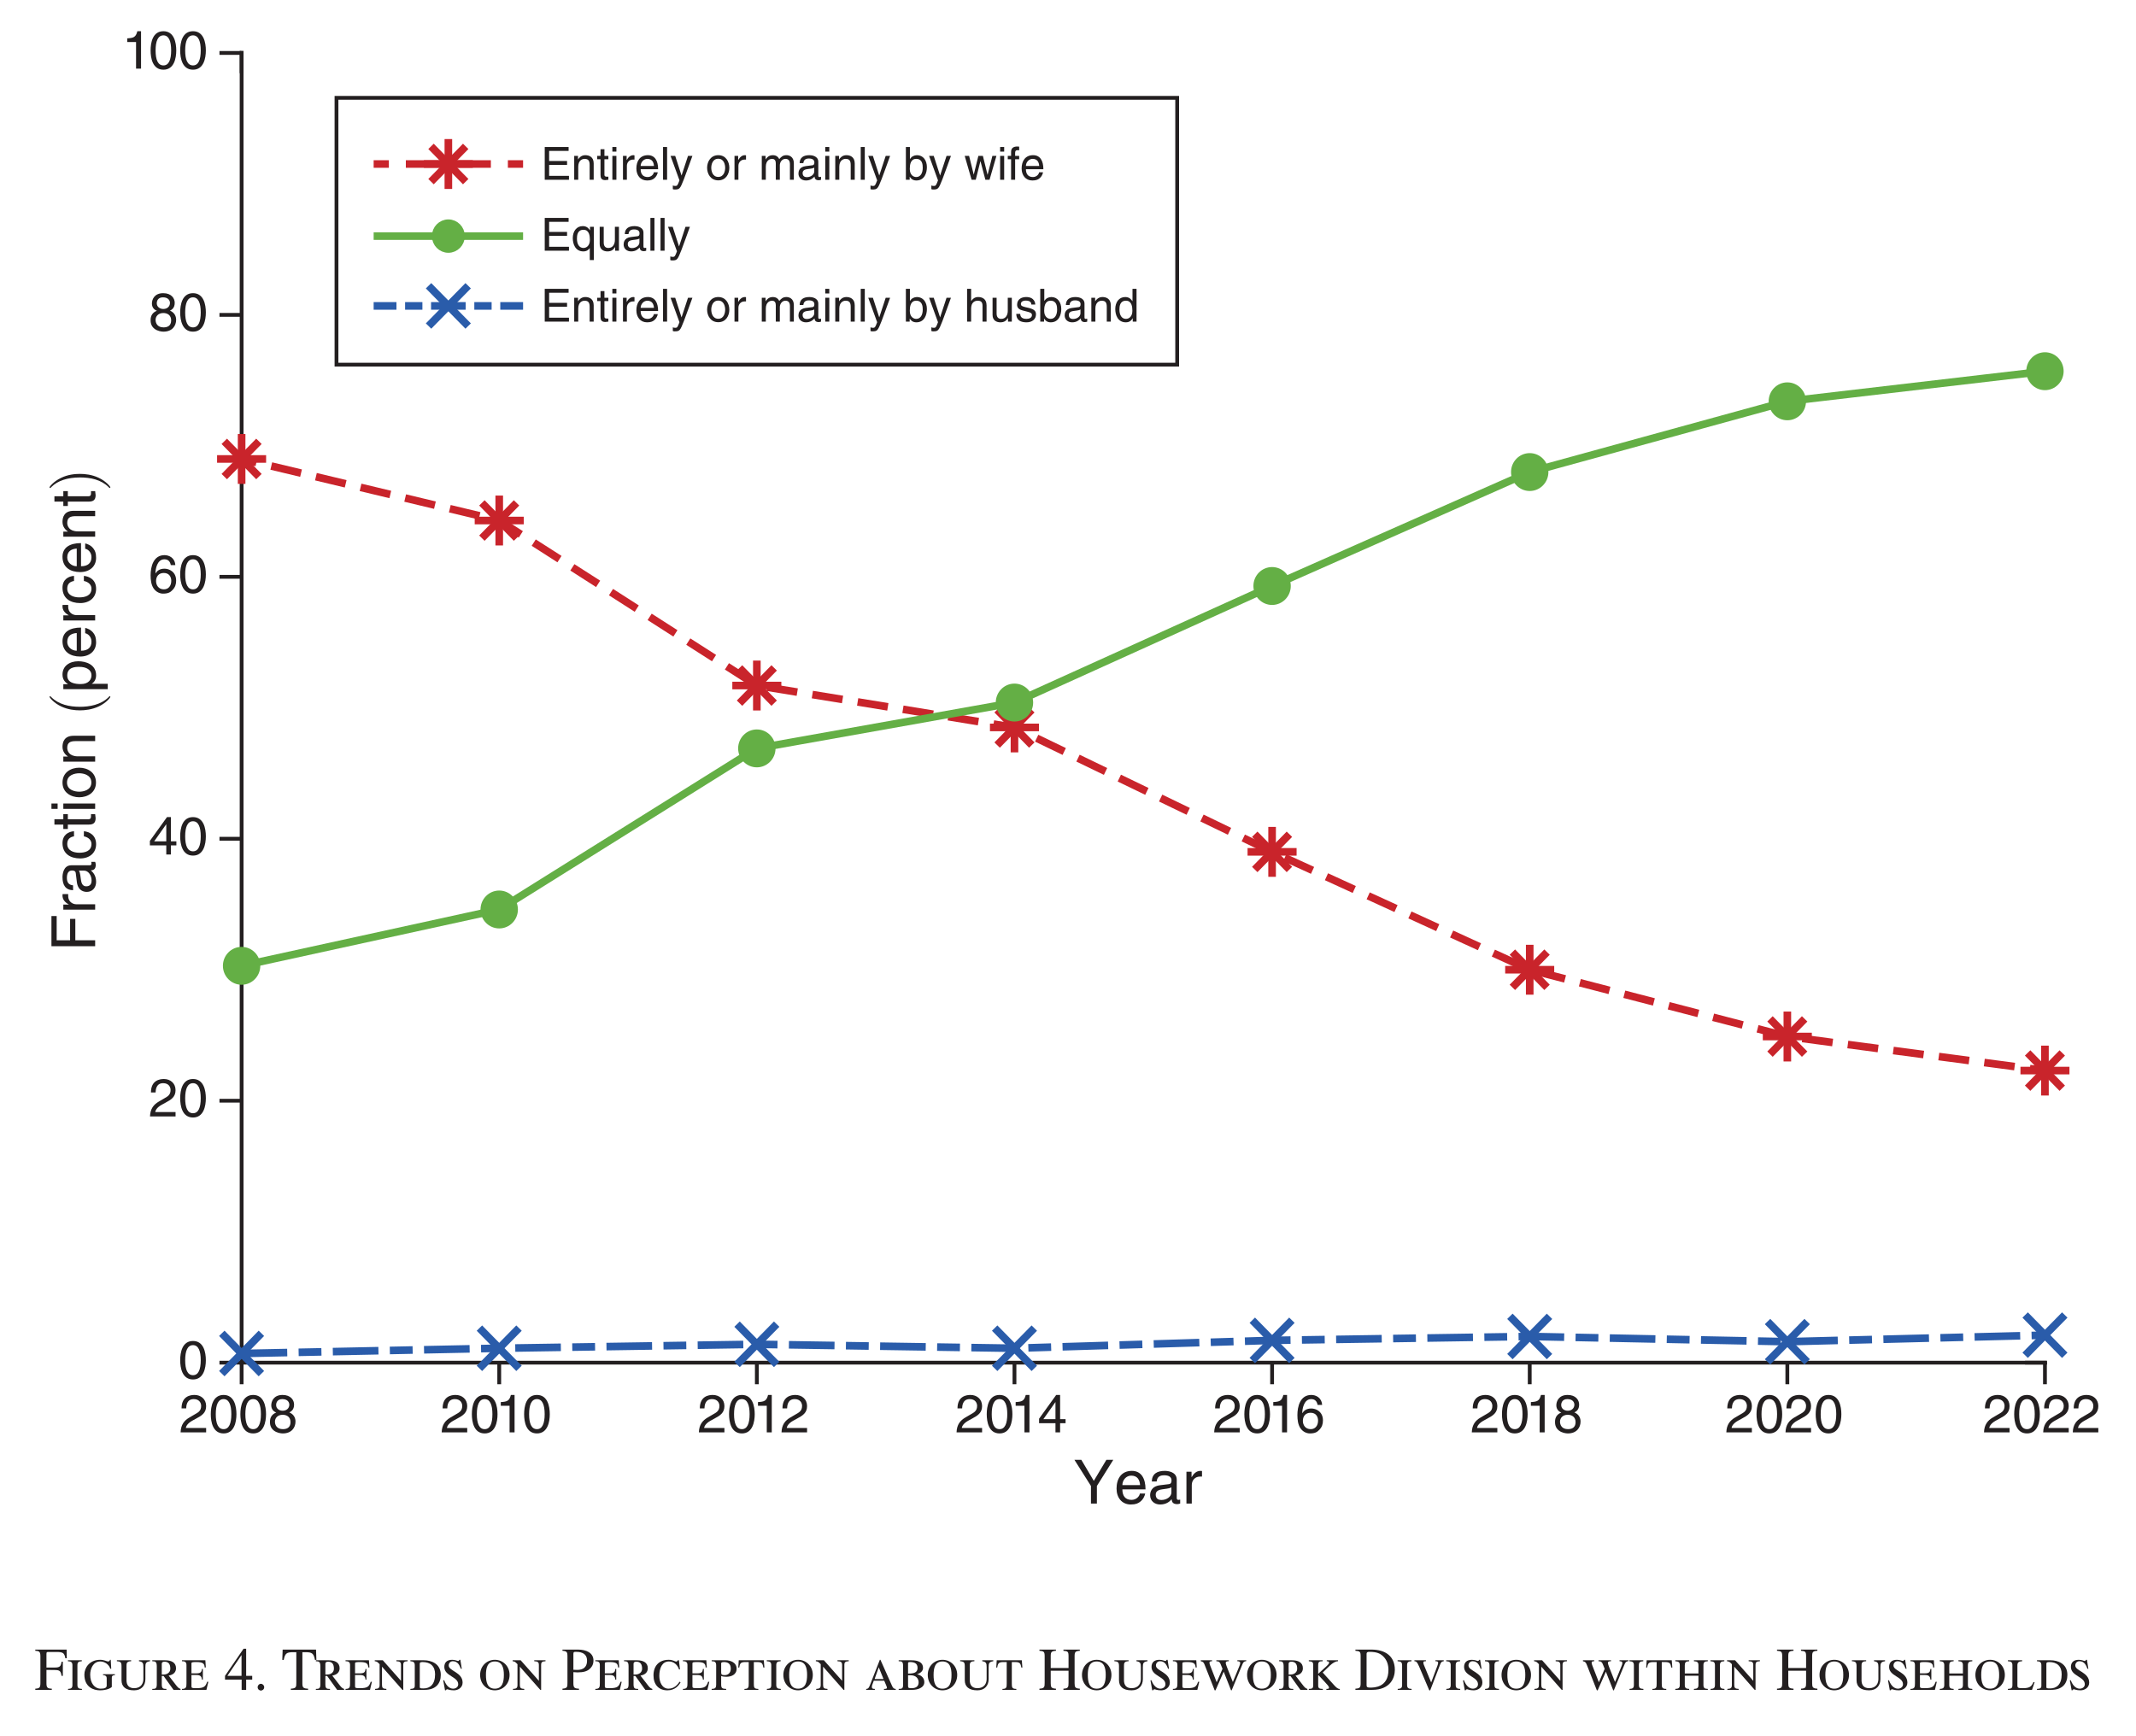 <?xml version="1.0" encoding="UTF-8"?>
<svg xmlns="http://www.w3.org/2000/svg" xmlns:xlink="http://www.w3.org/1999/xlink" width="280.964pt" height="228.334pt" viewBox="0 0 280.964 228.334" version="1.1">
<defs>
<g>
<symbol overflow="visible" id="glyph0-0">
<path style="stroke:none;" d="M 0 0 L 3.875 0 L 3.875 -5.594 L 0 -5.594 Z M 1.938 -3.156 L 0.625 -5.203 L 3.266 -5.203 Z M 2.172 -2.797 L 3.5 -4.844 L 3.5 -0.766 Z M 0.625 -0.406 L 1.938 -2.438 L 3.266 -0.406 Z M 0.391 -4.844 L 1.703 -2.797 L 0.391 -0.766 Z M 0.391 -4.844 "/>
</symbol>
<symbol overflow="visible" id="glyph0-1">
<path style="stroke:none;" d="M 3.719 -1.844 L 3.719 -3.703 L 3.547 -3.703 C 3.469 -3.109 3.328 -2.938 2.688 -2.938 L 1.562 -2.938 L 1.562 -4.719 C 1.562 -4.953 1.609 -4.984 1.812 -4.984 L 2.859 -4.984 C 3.734 -4.984 3.922 -4.859 4.047 -4.156 L 4.234 -4.156 L 4.219 -5.297 L 0.094 -5.297 L 0.094 -5.141 C 0.578 -5.109 0.766 -5.062 0.766 -4.422 L 0.766 -0.953 C 0.766 -0.297 0.672 -0.188 0.094 -0.156 L 0.094 0 L 2.266 0 L 2.266 -0.156 C 1.719 -0.172 1.562 -0.266 1.562 -0.875 L 1.562 -2.625 L 2.688 -2.609 C 3.266 -2.594 3.453 -2.516 3.547 -1.844 Z M 3.719 -1.844 "/>
</symbol>
<symbol overflow="visible" id="glyph0-2">
<path style="stroke:none;" d="M 0.109 -3.766 C 0.562 -3.75 0.703 -3.609 0.703 -3.234 L 0.703 -0.656 C 0.703 -0.266 0.578 -0.141 0.125 -0.125 L 0.125 0 L 1.953 0 L 1.953 -0.125 C 1.5 -0.141 1.359 -0.266 1.359 -0.656 L 1.359 -3.234 C 1.359 -3.609 1.484 -3.75 1.938 -3.766 L 1.938 -3.891 L 0.109 -3.891 Z M 0.109 -3.766 "/>
</symbol>
<symbol overflow="visible" id="glyph0-3">
<path style="stroke:none;" d="M 2.609 -2.062 L 2.609 -1.938 C 3 -1.922 3.094 -1.734 3.094 -1.531 L 3.094 -0.578 C 3.094 -0.281 2.859 -0.156 2.312 -0.156 C 1.5 -0.156 0.922 -0.875 0.922 -2 C 0.922 -2.75 1.297 -3.734 2.25 -3.734 C 2.875 -3.734 3.422 -3.281 3.562 -2.781 L 3.688 -2.781 L 3.625 -3.953 L 3.531 -3.953 C 3.5 -3.844 3.453 -3.734 3.266 -3.734 C 3.094 -3.734 2.781 -3.953 2.234 -3.953 C 0.812 -3.953 0.156 -2.875 0.156 -2.016 C 0.156 -0.344 1.375 0.062 2.203 0.062 C 3.094 0.062 3.641 -0.234 3.766 -0.391 L 3.766 -1.578 C 3.766 -1.781 3.812 -1.922 4.172 -1.938 L 4.172 -2.062 Z M 2.609 -2.062 "/>
</symbol>
<symbol overflow="visible" id="glyph0-4">
<path style="stroke:none;" d="M 0.156 -3.891 L 0.156 -3.766 C 0.656 -3.734 0.766 -3.609 0.766 -3.109 L 0.766 -1.266 C 0.766 -0.438 1.281 0.062 2.422 0.062 C 3.391 0.062 3.906 -0.562 3.906 -1.422 L 3.906 -2.984 C 3.906 -3.484 3.953 -3.688 4.516 -3.766 L 4.516 -3.891 L 3.062 -3.891 L 3.062 -3.766 C 3.594 -3.688 3.641 -3.484 3.641 -2.984 L 3.641 -1.422 C 3.641 -0.906 3.375 -0.219 2.422 -0.219 C 1.719 -0.219 1.422 -0.641 1.422 -1.266 L 1.422 -3.109 C 1.422 -3.484 1.422 -3.75 2.031 -3.766 L 2.031 -3.891 Z M 0.156 -3.891 "/>
</symbol>
<symbol overflow="visible" id="glyph0-5">
<path style="stroke:none;" d="M 0.703 -0.719 C 0.703 -0.172 0.516 -0.125 0.109 -0.125 L 0.109 0 L 1.969 0 L 1.969 -0.125 C 1.531 -0.125 1.359 -0.172 1.359 -0.719 L 1.359 -1.828 L 1.594 -1.828 L 2.906 0 L 3.828 0 L 3.828 -0.125 C 3.562 -0.203 3.422 -0.375 3.172 -0.703 L 2.266 -1.875 C 2.875 -1.984 3.234 -2.312 3.234 -2.844 C 3.234 -3.625 2.578 -3.891 1.812 -3.891 L 0.109 -3.891 L 0.109 -3.766 C 0.531 -3.766 0.703 -3.688 0.703 -3.078 Z M 1.359 -3.422 C 1.359 -3.594 1.453 -3.703 1.719 -3.703 C 2.203 -3.703 2.484 -3.438 2.484 -2.781 C 2.484 -2.281 2.062 -2.016 1.594 -2.016 L 1.359 -2.016 Z M 1.359 -3.422 "/>
</symbol>
<symbol overflow="visible" id="glyph0-6">
<path style="stroke:none;" d="M 2.922 -2.75 L 2.797 -2.75 C 2.766 -2.297 2.578 -2.172 2.062 -2.172 L 1.422 -2.172 L 1.422 -3.484 C 1.422 -3.625 1.516 -3.656 2.078 -3.656 C 2.953 -3.656 3.141 -3.438 3.156 -2.953 L 3.312 -2.953 L 3.25 -3.891 L 0.172 -3.891 L 0.172 -3.766 C 0.453 -3.766 0.766 -3.734 0.766 -3.281 L 0.766 -0.891 C 0.766 -0.391 0.75 -0.125 0.172 -0.125 L 0.172 0 L 3.391 0 L 3.641 -1.062 L 3.484 -1.062 C 3.266 -0.438 3.094 -0.219 2.047 -0.219 C 1.516 -0.219 1.422 -0.25 1.422 -0.453 L 1.422 -1.953 L 2.062 -1.953 C 2.578 -1.953 2.766 -1.781 2.797 -1.344 L 2.922 -1.344 Z M 2.922 -2.75 "/>
</symbol>
<symbol overflow="visible" id="glyph0-7">
<path style="stroke:none;" d=""/>
</symbol>
<symbol overflow="visible" id="glyph0-8">
<path style="stroke:none;" d="M 3.672 -1.844 L 2.875 -1.844 L 2.875 -5.406 L 2.531 -5.406 L 0.094 -1.844 L 0.094 -1.344 L 2.281 -1.344 L 2.281 0 L 2.875 0 L 2.875 -1.344 L 3.672 -1.344 Z M 2.266 -1.844 L 0.406 -1.844 L 2.25 -4.562 L 2.266 -4.562 Z M 2.266 -1.844 "/>
</symbol>
<symbol overflow="visible" id="glyph0-9">
<path style="stroke:none;" d="M 0.969 0.094 C 1.141 0.094 1.406 -0.047 1.406 -0.344 C 1.406 -0.594 1.203 -0.797 0.969 -0.797 C 0.734 -0.797 0.547 -0.594 0.547 -0.344 C 0.547 -0.047 0.812 0.094 0.969 0.094 Z M 0.969 0.094 "/>
</symbol>
<symbol overflow="visible" id="glyph0-10">
<path style="stroke:none;" d=""/>
</symbol>
<symbol overflow="visible" id="glyph0-11">
<path style="stroke:none;" d="M 3.516 -0.156 C 2.859 -0.172 2.766 -0.328 2.766 -0.875 L 2.766 -4.953 L 3.188 -4.953 C 4.031 -4.953 4.25 -4.812 4.422 -3.938 L 4.609 -3.938 L 4.562 -5.297 L 0.172 -5.297 L 0.125 -3.938 L 0.312 -3.938 C 0.484 -4.812 0.703 -4.953 1.547 -4.953 L 1.969 -4.953 L 1.969 -0.953 C 1.969 -0.375 1.953 -0.188 1.25 -0.156 L 1.25 0 L 3.516 0 Z M 3.516 -0.156 "/>
</symbol>
<symbol overflow="visible" id="glyph0-12">
<path style="stroke:none;" d="M 3.812 0 L 3.922 0 L 3.922 -3.266 C 3.922 -3.641 4.047 -3.75 4.5 -3.766 L 4.5 -3.891 L 3.016 -3.891 L 3.016 -3.766 C 3.484 -3.75 3.625 -3.641 3.625 -3.266 L 3.625 -1.188 L 1.234 -3.891 L 0.172 -3.891 L 0.172 -3.766 C 0.375 -3.75 0.531 -3.672 0.641 -3.547 L 0.812 -3.375 L 0.812 -0.656 C 0.812 -0.266 0.688 -0.141 0.219 -0.125 L 0.219 0 L 1.703 0 L 1.703 -0.125 C 1.234 -0.141 1.125 -0.266 1.125 -0.656 L 1.125 -3.047 Z M 3.812 0 "/>
</symbol>
<symbol overflow="visible" id="glyph0-13">
<path style="stroke:none;" d="M 0.734 -0.547 C 0.734 -0.25 0.609 -0.141 0.156 -0.125 L 0.156 0 L 2.031 0 C 3.516 0 4.156 -0.844 4.156 -1.969 C 4.156 -3.516 2.797 -3.891 1.953 -3.891 L 0.156 -3.891 L 0.156 -3.766 C 0.531 -3.75 0.734 -3.641 0.734 -3.234 Z M 3.406 -2.047 C 3.406 -0.703 2.734 -0.188 1.891 -0.188 C 1.453 -0.188 1.391 -0.219 1.391 -0.359 L 1.391 -3.391 C 1.391 -3.578 1.422 -3.656 1.766 -3.656 C 2.797 -3.656 3.406 -3.109 3.406 -2.047 Z M 3.406 -2.047 "/>
</symbol>
<symbol overflow="visible" id="glyph0-14">
<path style="stroke:none;" d="M 2.641 -2.766 L 2.453 -3.953 L 2.344 -3.953 C 2.266 -3.828 2.234 -3.797 2.141 -3.797 C 2.062 -3.797 1.797 -3.953 1.375 -3.953 C 0.703 -3.953 0.344 -3.609 0.344 -3.016 C 0.344 -1.797 2.172 -1.75 2.172 -0.734 C 2.172 -0.375 1.859 -0.156 1.5 -0.156 C 1.094 -0.156 0.625 -0.453 0.328 -1.266 L 0.203 -1.25 L 0.438 0.062 L 0.562 0.047 C 0.578 0.016 0.609 -0.078 0.734 -0.078 C 0.828 -0.078 1.047 0.062 1.609 0.062 C 2.141 0.062 2.75 -0.281 2.75 -0.953 C 2.75 -2.328 0.922 -2.469 0.922 -3.203 C 0.922 -3.516 1.141 -3.766 1.469 -3.766 C 2.141 -3.766 2.359 -3.188 2.516 -2.781 Z M 2.641 -2.766 "/>
</symbol>
<symbol overflow="visible" id="glyph0-15">
<path style="stroke:none;" d="M 4.047 -1.969 C 4.047 -3.125 3.172 -3.953 2.109 -3.953 C 1.047 -3.953 0.172 -3.125 0.172 -1.969 C 0.172 -0.766 1.047 0.062 2.109 0.062 C 3.172 0.062 4.047 -0.766 4.047 -1.969 Z M 3.297 -1.969 C 3.297 -1.016 3.094 -0.156 2.109 -0.156 C 1.125 -0.156 0.938 -1.016 0.938 -1.969 C 0.938 -2.875 1.125 -3.734 2.109 -3.734 C 3.094 -3.734 3.297 -2.875 3.297 -1.969 Z M 3.297 -1.969 "/>
</symbol>
<symbol overflow="visible" id="glyph0-16">
<path style="stroke:none;" d="M 0.125 -5.141 C 0.688 -5.094 0.781 -4.984 0.781 -4.422 L 0.781 -0.953 C 0.781 -0.391 0.781 -0.203 0.125 -0.156 L 0.125 0 L 2.297 0 L 2.297 -0.156 C 1.703 -0.172 1.562 -0.281 1.562 -0.875 L 1.562 -2.328 C 1.75 -2.312 1.906 -2.297 2.094 -2.297 C 2.906 -2.297 3.406 -2.453 3.734 -2.781 C 3.875 -2.906 4.203 -3.234 4.203 -3.859 C 4.203 -4.875 3.25 -5.297 2.172 -5.297 L 0.125 -5.297 Z M 1.562 -4.734 C 1.562 -4.984 1.656 -5 1.891 -5 C 2.234 -5 3.359 -4.984 3.359 -3.844 C 3.359 -2.625 2.328 -2.625 2.031 -2.625 C 1.875 -2.625 1.719 -2.625 1.562 -2.641 Z M 1.562 -4.734 "/>
</symbol>
<symbol overflow="visible" id="glyph0-17">
<path style="stroke:none;" d="M 3.484 -3.891 L 3.344 -3.891 C 3.297 -3.812 3.234 -3.719 3.141 -3.719 C 2.938 -3.719 2.734 -3.953 2.141 -3.953 C 0.844 -3.953 0.141 -3.125 0.141 -1.906 C 0.141 -0.703 0.812 0.062 1.969 0.062 C 2.953 0.062 3.438 -0.531 3.703 -0.984 L 3.578 -1.078 C 3.281 -0.641 2.859 -0.156 2.109 -0.156 C 1.25 -0.156 0.906 -1.078 0.906 -1.828 C 0.906 -2.891 1.297 -3.734 2.172 -3.734 C 2.797 -3.734 3.297 -3.312 3.5 -2.688 L 3.625 -2.688 Z M 3.484 -3.891 "/>
</symbol>
<symbol overflow="visible" id="glyph0-18">
<path style="stroke:none;" d="M 1.359 -1.828 C 1.531 -1.75 1.797 -1.719 2.031 -1.719 C 2.656 -1.719 3.391 -1.969 3.391 -2.781 C 3.391 -3.656 2.484 -3.891 1.969 -3.891 L 0.109 -3.891 L 0.109 -3.766 C 0.531 -3.766 0.703 -3.656 0.703 -3.219 L 0.703 -0.719 C 0.703 -0.172 0.516 -0.156 0.109 -0.125 L 0.109 0 L 2.016 0 L 2.016 -0.125 C 1.531 -0.156 1.359 -0.172 1.359 -0.719 Z M 1.359 -3.453 C 1.359 -3.547 1.359 -3.656 1.734 -3.656 C 2.156 -3.656 2.625 -3.5 2.625 -2.797 C 2.625 -2.156 2.188 -1.938 1.828 -1.938 C 1.438 -1.938 1.359 -2.016 1.359 -2.297 Z M 1.359 -3.453 "/>
</symbol>
<symbol overflow="visible" id="glyph0-19">
<path style="stroke:none;" d="M 1.578 -0.844 C 1.578 -0.344 1.562 -0.125 1.016 -0.125 L 1.016 0 L 2.844 0 L 2.844 -0.125 C 2.266 -0.125 2.25 -0.344 2.25 -0.844 L 2.25 -3.656 L 2.719 -3.656 C 3.359 -3.656 3.406 -3.422 3.5 -2.938 L 3.641 -2.938 L 3.562 -3.891 L 0.266 -3.891 L 0.203 -2.938 L 0.328 -2.938 C 0.422 -3.422 0.469 -3.656 1.109 -3.656 L 1.578 -3.656 Z M 1.578 -0.844 "/>
</symbol>
<symbol overflow="visible" id="glyph0-20">
<path style="stroke:none;" d="M 2.562 -1.203 C 2.703 -0.844 2.922 -0.406 2.922 -0.281 C 2.922 -0.156 2.797 -0.125 2.531 -0.125 L 2.531 0 L 4.078 0 L 4.078 -0.125 C 3.797 -0.125 3.672 -0.312 3.547 -0.625 L 2.062 -3.953 L 1.984 -3.953 L 0.641 -0.516 C 0.5 -0.156 0.344 -0.125 0.188 -0.125 L 0.188 0 L 1.328 0 L 1.328 -0.125 C 1.062 -0.125 0.922 -0.172 0.938 -0.391 C 0.938 -0.516 0.969 -0.656 1.188 -1.203 Z M 1.297 -1.422 L 1.844 -2.969 L 2.469 -1.422 Z M 1.297 -1.422 "/>
</symbol>
<symbol overflow="visible" id="glyph0-21">
<path style="stroke:none;" d="M 0.766 -0.641 C 0.766 -0.203 0.641 -0.125 0.188 -0.125 L 0.188 0 L 2.016 0 C 2.594 0 3.562 -0.234 3.562 -1.016 C 3.562 -1.719 2.938 -1.984 2.625 -2.047 L 2.625 -2.062 C 2.875 -2.141 3.391 -2.359 3.391 -2.891 C 3.391 -3.609 2.766 -3.891 1.875 -3.891 L 0.188 -3.891 L 0.188 -3.766 C 0.609 -3.766 0.766 -3.719 0.766 -3.141 Z M 1.422 -1.922 L 1.75 -1.922 C 2.453 -1.922 2.812 -1.5 2.812 -0.984 C 2.812 -0.422 2.406 -0.219 1.891 -0.219 C 1.547 -0.219 1.422 -0.234 1.422 -0.484 Z M 1.422 -3.469 C 1.422 -3.609 1.453 -3.656 1.656 -3.656 C 2.156 -3.656 2.672 -3.547 2.672 -2.891 C 2.672 -2.266 2.203 -2.141 1.422 -2.141 Z M 1.422 -3.469 "/>
</symbol>
<symbol overflow="visible" id="glyph0-22">
<path style="stroke:none;" d="M 0.141 0 L 2.312 0 L 2.312 -0.156 C 1.703 -0.188 1.625 -0.344 1.625 -0.875 L 1.625 -2.516 L 3.969 -2.516 L 3.969 -0.953 C 3.969 -0.359 3.938 -0.188 3.297 -0.156 L 3.297 0 L 5.453 0 L 5.453 -0.156 C 4.844 -0.188 4.766 -0.344 4.766 -0.875 L 4.766 -4.422 C 4.766 -4.984 4.859 -5.094 5.453 -5.141 L 5.453 -5.297 L 3.297 -5.297 L 3.297 -5.141 C 3.875 -5.094 3.969 -5.016 3.969 -4.422 L 3.969 -2.875 L 1.625 -2.875 L 1.625 -4.422 C 1.625 -4.984 1.719 -5.094 2.312 -5.141 L 2.312 -5.297 L 0.141 -5.297 L 0.141 -5.141 C 0.719 -5.094 0.828 -5.016 0.828 -4.422 L 0.828 -0.953 C 0.828 -0.359 0.797 -0.188 0.141 -0.156 Z M 0.141 0 "/>
</symbol>
<symbol overflow="visible" id="glyph0-23">
<path style="stroke:none;" d="M 2.094 -1 L 1.234 -3.203 C 1.188 -3.312 1.141 -3.484 1.141 -3.578 C 1.141 -3.703 1.219 -3.766 1.484 -3.766 L 1.484 -3.891 L 0 -3.891 L 0 -3.766 C 0.328 -3.703 0.391 -3.578 0.5 -3.312 L 1.828 0.062 L 1.938 0.062 L 3.016 -2.391 L 3.984 0.062 L 4.062 0.062 L 5.484 -3.375 C 5.578 -3.594 5.656 -3.75 5.984 -3.781 L 5.984 -3.891 L 4.812 -3.891 L 4.812 -3.766 C 5.047 -3.766 5.188 -3.703 5.188 -3.547 C 5.188 -3.422 5.141 -3.266 5.078 -3.125 L 4.219 -1.031 L 3.484 -2.891 C 3.453 -2.984 3.281 -3.391 3.281 -3.547 C 3.281 -3.719 3.422 -3.766 3.688 -3.766 L 3.688 -3.891 L 2.047 -3.891 L 2.047 -3.766 C 2.391 -3.766 2.516 -3.641 2.625 -3.344 L 2.859 -2.766 Z M 2.094 -1 "/>
</symbol>
<symbol overflow="visible" id="glyph0-24">
<path style="stroke:none;" d="M 0.75 -0.578 C 0.75 -0.234 0.641 -0.125 0.172 -0.125 L 0.172 0 L 2.016 0 L 2.016 -0.125 C 1.531 -0.125 1.406 -0.234 1.406 -0.578 L 1.406 -1.875 L 1.453 -1.922 L 2.156 -1.172 C 2.625 -0.656 2.828 -0.469 2.828 -0.281 C 2.828 -0.141 2.703 -0.125 2.484 -0.125 L 2.484 0 L 4.25 0 L 4.25 -0.125 C 4 -0.109 3.781 -0.297 3.422 -0.703 L 2 -2.281 L 2.938 -3.188 C 3.328 -3.547 3.688 -3.766 4.016 -3.766 L 4.016 -3.891 L 2.531 -3.891 L 2.531 -3.766 C 2.703 -3.766 2.844 -3.719 2.844 -3.594 C 2.844 -3.469 2.734 -3.328 2.516 -3.125 L 1.406 -2.109 L 1.406 -3.234 C 1.406 -3.688 1.531 -3.766 2 -3.766 L 2 -3.891 L 0.172 -3.891 L 0.172 -3.766 C 0.641 -3.719 0.75 -3.672 0.75 -3.234 Z M 0.75 -0.578 "/>
</symbol>
<symbol overflow="visible" id="glyph0-25">
<path style="stroke:none;" d="M 0.125 0 L 2.328 0 C 4.703 0 5.312 -1.562 5.312 -2.625 C 5.312 -4.422 4.078 -5.297 2.219 -5.297 L 0.125 -5.297 L 0.125 -5.141 C 0.719 -5.094 0.812 -5.016 0.812 -4.422 L 0.812 -0.875 C 0.812 -0.312 0.719 -0.188 0.125 -0.156 Z M 1.594 -4.688 C 1.594 -4.844 1.594 -5 1.969 -5 C 2.938 -5 3.375 -4.781 3.75 -4.438 C 4.281 -3.938 4.469 -3.297 4.469 -2.625 C 4.469 -0.297 2.562 -0.297 2.062 -0.297 C 1.688 -0.297 1.594 -0.359 1.594 -0.625 Z M 1.594 -4.688 "/>
</symbol>
<symbol overflow="visible" id="glyph0-26">
<path style="stroke:none;" d="M 0.203 -3.766 C 0.391 -3.766 0.547 -3.719 0.812 -3.094 L 2.156 0.062 L 2.281 0.062 L 3.578 -3.312 C 3.703 -3.641 3.781 -3.734 4.062 -3.766 L 4.062 -3.891 L 2.969 -3.891 L 2.969 -3.766 C 3.25 -3.766 3.328 -3.703 3.328 -3.562 C 3.328 -3.453 3.281 -3.328 3.219 -3.141 L 2.406 -0.969 L 1.469 -3.234 C 1.422 -3.359 1.375 -3.453 1.375 -3.594 C 1.375 -3.75 1.5 -3.766 1.719 -3.766 L 1.719 -3.891 L 0.203 -3.891 Z M 0.203 -3.766 "/>
</symbol>
<symbol overflow="visible" id="glyph0-27">
<path style="stroke:none;" d="M 3.234 -1.859 L 3.234 -0.656 C 3.234 -0.266 3.094 -0.141 2.641 -0.125 L 2.641 0 L 4.469 0 L 4.469 -0.125 C 4.016 -0.141 3.891 -0.266 3.891 -0.656 L 3.891 -3.234 C 3.891 -3.609 4.016 -3.75 4.469 -3.766 L 4.469 -3.891 L 2.641 -3.891 L 2.641 -3.766 C 3.094 -3.75 3.234 -3.609 3.234 -3.234 L 3.234 -2.156 L 1.438 -2.156 L 1.438 -3.234 C 1.438 -3.609 1.562 -3.75 2.016 -3.766 L 2.016 -3.891 L 0.188 -3.891 L 0.188 -3.766 C 0.641 -3.75 0.781 -3.609 0.781 -3.234 L 0.781 -0.656 C 0.781 -0.266 0.641 -0.141 0.188 -0.125 L 0.188 0 L 2.016 0 L 2.016 -0.125 C 1.562 -0.141 1.438 -0.266 1.438 -0.656 L 1.438 -1.859 Z M 3.234 -1.859 "/>
</symbol>
<symbol overflow="visible" id="glyph0-28">
<path style="stroke:none;" d="M 3.688 -1.016 L 3.531 -1.016 C 3.281 -0.438 3.047 -0.219 2.125 -0.219 C 1.516 -0.219 1.422 -0.266 1.422 -0.594 L 1.422 -3.234 C 1.422 -3.609 1.594 -3.75 2.047 -3.766 L 2.047 -3.891 L 0.172 -3.891 L 0.172 -3.766 C 0.625 -3.75 0.766 -3.609 0.766 -3.234 L 0.766 -0.594 C 0.766 -0.266 0.656 -0.141 0.172 -0.125 L 0.172 0 L 3.344 0 Z M 3.688 -1.016 "/>
</symbol>
<symbol overflow="visible" id="glyph1-0">
<path style="stroke:none;" d="M 0 0 L 3.5 0 L 3.5 -4.906 L 0 -4.906 Z M 1.75 -2.766 L 0.562 -4.547 L 2.938 -4.547 Z M 1.953 -2.453 L 3.156 -4.234 L 3.156 -0.672 Z M 0.562 -0.344 L 1.75 -2.141 L 2.938 -0.344 Z M 0.344 -4.234 L 1.547 -2.453 L 0.344 -0.672 Z M 0.344 -4.234 "/>
</symbol>
<symbol overflow="visible" id="glyph1-1">
<path style="stroke:none;" d="M 0.922 -3.156 C 0.938 -3.5 0.984 -4.375 1.922 -4.375 C 2.641 -4.375 2.891 -3.875 2.891 -3.484 C 2.891 -2.828 2.516 -2.625 1.984 -2.328 L 1.344 -1.953 C 0.672 -1.562 0.219 -1.016 0.188 0 L 3.547 0 L 3.547 -0.578 L 0.875 -0.578 C 0.906 -0.766 1.047 -1.156 1.719 -1.531 L 2.234 -1.812 C 2.969 -2.203 3.547 -2.562 3.547 -3.453 C 3.547 -4.375 2.859 -4.922 2.016 -4.922 C 1.484 -4.922 0.312 -4.766 0.312 -3.156 Z M 0.922 -3.156 "/>
</symbol>
<symbol overflow="visible" id="glyph1-2">
<path style="stroke:none;" d="M 2.969 -2.391 C 2.969 -1.156 2.656 -0.422 1.953 -0.422 C 1.234 -0.422 0.922 -1.156 0.922 -2.391 C 0.922 -3.625 1.234 -4.375 1.953 -4.375 C 2.656 -4.375 2.969 -3.625 2.969 -2.391 Z M 3.641 -2.391 C 3.641 -3.422 3.359 -4.922 1.953 -4.922 C 0.531 -4.922 0.266 -3.422 0.266 -2.391 C 0.266 -1.375 0.531 0.141 1.953 0.141 C 3.359 0.141 3.641 -1.375 3.641 -2.391 Z M 3.641 -2.391 "/>
</symbol>
<symbol overflow="visible" id="glyph1-3">
<path style="stroke:none;" d="M 3.438 -3.656 C 3.438 -4.234 3.016 -4.922 1.922 -4.922 C 0.75 -4.922 0.438 -4.078 0.438 -3.562 C 0.438 -3.109 0.672 -2.766 1.094 -2.609 C 0.578 -2.406 0.266 -2.016 0.266 -1.406 C 0.266 -1.172 0.266 -0.641 0.766 -0.25 C 1.156 0.062 1.688 0.141 1.953 0.141 C 3.109 0.141 3.625 -0.625 3.625 -1.422 C 3.625 -1.797 3.484 -2.344 2.812 -2.625 C 3.031 -2.734 3.438 -2.953 3.438 -3.656 Z M 1.938 -2.312 C 2.5 -2.312 2.969 -2.016 2.969 -1.344 C 2.969 -0.578 2.422 -0.422 1.969 -0.422 C 1.125 -0.422 0.922 -1.016 0.922 -1.406 C 0.922 -1.859 1.25 -2.312 1.938 -2.312 Z M 1.938 -2.844 C 1.484 -2.844 1.078 -3.125 1.078 -3.594 C 1.078 -3.906 1.234 -4.375 1.891 -4.375 C 2.609 -4.375 2.812 -3.938 2.812 -3.641 C 2.812 -3.188 2.469 -2.844 1.938 -2.844 Z M 1.938 -2.844 "/>
</symbol>
<symbol overflow="visible" id="glyph1-4">
<path style="stroke:none;" d="M 2.516 -4.922 L 2.031 -4.922 C 1.828 -4.109 1.5 -4.031 0.703 -3.984 L 0.703 -3.5 L 1.859 -3.5 L 1.859 0 L 2.516 0 Z M 2.516 -4.922 "/>
</symbol>
<symbol overflow="visible" id="glyph1-5">
<path style="stroke:none;" d="M 3.656 -1.203 L 3.656 -1.734 L 2.938 -1.734 L 2.938 -4.922 L 2.422 -4.922 L 0.172 -1.797 L 0.172 -1.203 L 2.328 -1.203 L 2.328 0 L 2.938 0 L 2.938 -1.203 Z M 2.312 -3.969 L 2.328 -3.969 L 2.328 -1.734 L 0.734 -1.734 Z M 2.312 -3.969 "/>
</symbol>
<symbol overflow="visible" id="glyph1-6">
<path style="stroke:none;" d="M 3.516 -3.609 C 3.453 -4.609 2.656 -4.922 2.094 -4.922 C 0.609 -4.922 0.266 -3.359 0.266 -2.281 C 0.266 -1.641 0.344 -1.047 0.641 -0.578 C 1 -0.031 1.531 0.141 1.906 0.141 C 2.609 0.141 2.891 -0.062 3.156 -0.344 C 3.5 -0.703 3.625 -1.078 3.625 -1.578 C 3.625 -2.75 2.688 -3.141 2.094 -3.141 C 1.406 -3.141 1.078 -2.797 0.922 -2.531 L 0.906 -2.547 C 0.906 -3.062 1.109 -4.375 2.078 -4.375 C 2.609 -4.375 2.844 -4.047 2.922 -3.609 Z M 0.984 -1.516 C 0.984 -2.094 1.312 -2.578 2 -2.578 C 2.766 -2.578 2.984 -1.984 2.984 -1.547 C 2.984 -0.875 2.609 -0.422 2.016 -0.422 C 1.297 -0.422 0.984 -0.984 0.984 -1.516 Z M 0.984 -1.516 "/>
</symbol>
<symbol overflow="visible" id="glyph2-0">
<path style="stroke:none;" d="M 0 0 L 4 0 L 4 -5.594 L 0 -5.594 Z M 2 -3.156 L 0.641 -5.203 L 3.359 -5.203 Z M 2.234 -2.797 L 3.594 -4.844 L 3.594 -0.766 Z M 0.641 -0.406 L 2 -2.438 L 3.359 -0.406 Z M 0.406 -4.844 L 1.766 -2.797 L 0.406 -0.766 Z M 0.406 -4.844 "/>
</symbol>
<symbol overflow="visible" id="glyph2-1">
<path style="stroke:none;" d="M 3.062 -2.312 L 5.219 -5.75 L 4.312 -5.75 L 2.656 -2.984 L 1.016 -5.75 L 0.109 -5.75 L 2.281 -2.312 L 2.281 0 L 3.062 0 Z M 3.062 -2.312 "/>
</symbol>
<symbol overflow="visible" id="glyph2-2">
<path style="stroke:none;" d="M 3.375 -1.312 C 3.344 -1 2.953 -0.484 2.281 -0.484 C 1.484 -0.484 1.078 -0.984 1.078 -1.859 L 4.125 -1.859 C 4.125 -3.344 3.531 -4.297 2.328 -4.297 C 0.938 -4.297 0.312 -3.266 0.312 -1.969 C 0.312 -0.766 1.016 0.125 2.188 0.125 C 2.859 0.125 3.141 -0.047 3.328 -0.172 C 3.859 -0.516 4.047 -1.109 4.078 -1.312 Z M 1.078 -2.422 C 1.078 -3.078 1.578 -3.672 2.234 -3.672 C 3.094 -3.672 3.359 -3.078 3.406 -2.422 Z M 1.078 -2.422 "/>
</symbol>
<symbol overflow="visible" id="glyph2-3">
<path style="stroke:none;" d="M 1.141 -2.906 C 1.188 -3.234 1.297 -3.719 2.109 -3.719 C 2.766 -3.719 3.094 -3.484 3.094 -3.047 C 3.094 -2.625 2.891 -2.562 2.719 -2.547 L 1.562 -2.406 C 0.391 -2.25 0.281 -1.438 0.281 -1.094 C 0.281 -0.375 0.828 0.125 1.594 0.125 C 2.422 0.125 2.844 -0.266 3.109 -0.562 C 3.141 -0.234 3.234 0.078 3.859 0.078 C 4.016 0.078 4.125 0.031 4.234 0 L 4.234 -0.516 C 4.156 -0.5 4.078 -0.484 4.016 -0.484 C 3.859 -0.484 3.781 -0.547 3.781 -0.734 L 3.781 -3.141 C 3.781 -4.203 2.562 -4.297 2.219 -4.297 C 1.188 -4.297 0.531 -3.906 0.5 -2.906 Z M 3.078 -1.453 C 3.078 -0.891 2.438 -0.469 1.781 -0.469 C 1.25 -0.469 1.016 -0.734 1.016 -1.188 C 1.016 -1.719 1.562 -1.828 1.906 -1.875 C 2.781 -1.984 2.953 -2.047 3.078 -2.141 Z M 3.078 -1.453 "/>
</symbol>
<symbol overflow="visible" id="glyph2-4">
<path style="stroke:none;" d="M 1.312 -2.438 C 1.312 -3.047 1.734 -3.547 2.391 -3.547 L 2.656 -3.547 L 2.656 -4.281 C 2.594 -4.297 2.562 -4.297 2.469 -4.297 C 1.938 -4.297 1.578 -3.969 1.297 -3.484 L 1.281 -3.484 L 1.281 -4.188 L 0.609 -4.188 L 0.609 0 L 1.312 0 Z M 1.312 -2.438 "/>
</symbol>
<symbol overflow="visible" id="glyph3-0">
<path style="stroke:none;" d="M 0 0 L 0 -4 L -5.594 -4 L -5.594 0 Z M -3.156 -2 L -5.203 -0.641 L -5.203 -3.359 Z M -2.797 -2.234 L -4.844 -3.594 L -0.766 -3.594 Z M -0.406 -0.641 L -2.438 -2 L -0.406 -3.359 Z M -4.844 -0.406 L -2.797 -1.766 L -0.766 -0.406 Z M -4.844 -0.406 "/>
</symbol>
<symbol overflow="visible" id="glyph3-1">
<path style="stroke:none;" d="M -2.609 -1.469 L -2.609 -4.281 L -3.297 -4.281 L -3.297 -1.469 L -5.062 -1.469 L -5.062 -4.656 L -5.75 -4.656 L -5.75 -0.688 L 0 -0.688 L 0 -1.469 Z M -2.609 -1.469 "/>
</symbol>
<symbol overflow="visible" id="glyph3-2">
<path style="stroke:none;" d="M -2.438 -1.312 C -3.047 -1.312 -3.547 -1.734 -3.547 -2.391 L -3.547 -2.656 L -4.281 -2.656 C -4.297 -2.594 -4.297 -2.562 -4.297 -2.469 C -4.297 -1.938 -3.969 -1.578 -3.484 -1.297 L -3.484 -1.281 L -4.188 -1.281 L -4.188 -0.609 L 0 -0.609 L 0 -1.312 Z M -2.438 -1.312 "/>
</symbol>
<symbol overflow="visible" id="glyph3-3">
<path style="stroke:none;" d="M -2.906 -1.141 C -3.234 -1.188 -3.719 -1.297 -3.719 -2.109 C -3.719 -2.766 -3.484 -3.094 -3.047 -3.094 C -2.625 -3.094 -2.562 -2.891 -2.547 -2.719 L -2.406 -1.562 C -2.25 -0.391 -1.438 -0.281 -1.094 -0.281 C -0.375 -0.281 0.125 -0.828 0.125 -1.594 C 0.125 -2.422 -0.266 -2.844 -0.562 -3.109 C -0.234 -3.141 0.078 -3.234 0.078 -3.859 C 0.078 -4.016 0.031 -4.125 0 -4.234 L -0.516 -4.234 C -0.5 -4.156 -0.484 -4.078 -0.484 -4.016 C -0.484 -3.859 -0.547 -3.781 -0.734 -3.781 L -3.141 -3.781 C -4.203 -3.781 -4.297 -2.562 -4.297 -2.219 C -4.297 -1.188 -3.906 -0.531 -2.906 -0.5 Z M -1.453 -3.078 C -0.891 -3.078 -0.469 -2.438 -0.469 -1.781 C -0.469 -1.25 -0.734 -1.016 -1.188 -1.016 C -1.719 -1.016 -1.828 -1.562 -1.875 -1.906 C -1.984 -2.781 -2.047 -2.953 -2.141 -3.078 Z M -1.453 -3.078 "/>
</symbol>
<symbol overflow="visible" id="glyph3-4">
<path style="stroke:none;" d="M -2.781 -3.812 C -3.5 -3.766 -4.297 -3.344 -4.297 -2.25 C -4.297 -0.859 -3.266 -0.234 -1.969 -0.234 C -0.766 -0.234 0.125 -0.938 0.125 -2.109 C 0.125 -3.344 -0.812 -3.75 -1.484 -3.812 L -1.484 -3.141 C -0.844 -3.016 -0.484 -2.609 -0.484 -2.141 C -0.484 -1.172 -1.375 -0.984 -2.094 -0.984 C -2.844 -0.984 -3.672 -1.266 -3.672 -2.141 C -3.672 -2.734 -3.344 -3.047 -2.781 -3.141 Z M -2.781 -3.812 "/>
</symbol>
<symbol overflow="visible" id="glyph3-5">
<path style="stroke:none;" d="M -3.594 -2.062 L -4.188 -2.062 L -4.188 -1.391 L -5.359 -1.391 L -5.359 -0.688 L -4.188 -0.688 L -4.188 -0.109 L -3.594 -0.109 L -3.594 -0.688 L -0.844 -0.688 C -0.344 -0.688 0.062 -0.828 0.062 -1.531 C 0.062 -1.594 0.031 -1.797 0 -2.062 L -0.547 -2.062 L -0.547 -1.812 C -0.547 -1.656 -0.547 -1.391 -0.875 -1.391 L -3.594 -1.391 Z M -3.594 -2.062 "/>
</symbol>
<symbol overflow="visible" id="glyph3-6">
<path style="stroke:none;" d="M -4.188 -1.234 L -4.188 -0.531 L 0 -0.531 L 0 -1.234 Z M -4.938 -1.234 L -5.75 -1.234 L -5.75 -0.531 L -4.938 -0.531 Z M -4.938 -1.234 "/>
</symbol>
<symbol overflow="visible" id="glyph3-7">
<path style="stroke:none;" d="M -2.094 -0.281 C -1.016 -0.281 0.109 -0.891 0.109 -2.219 C 0.109 -3.562 -1.016 -4.172 -2.094 -4.172 C -3.172 -4.172 -4.297 -3.562 -4.297 -2.219 C -4.297 -0.891 -3.172 -0.281 -2.094 -0.281 Z M -2.094 -1.016 C -2.656 -1.016 -3.703 -1.219 -3.703 -2.219 C -3.703 -3.234 -2.656 -3.438 -2.094 -3.438 C -1.531 -3.438 -0.5 -3.234 -0.5 -2.219 C -0.5 -1.219 -1.531 -1.016 -2.094 -1.016 Z M -2.094 -1.016 "/>
</symbol>
<symbol overflow="visible" id="glyph3-8">
<path style="stroke:none;" d="M -2.844 -3.922 C -4.047 -3.922 -4.297 -3.109 -4.297 -2.469 C -4.297 -1.75 -3.812 -1.359 -3.594 -1.203 L -3.594 -1.188 L -4.188 -1.188 L -4.188 -0.516 L 0 -0.516 L 0 -1.219 L -2.281 -1.219 C -3.422 -1.219 -3.672 -1.922 -3.672 -2.328 C -3.672 -3.016 -3.297 -3.219 -2.578 -3.219 L 0 -3.219 L 0 -3.922 Z M -2.844 -3.922 "/>
</symbol>
<symbol overflow="visible" id="glyph3-9">
<path style="stroke:none;" d=""/>
</symbol>
<symbol overflow="visible" id="glyph3-10">
<path style="stroke:none;" d="M -1.891 -1.141 C -2.578 -1.141 -3.672 -1.25 -3.672 -2.266 C -3.672 -3.359 -2.641 -3.406 -2.109 -3.406 C -1.188 -3.406 -0.484 -3.047 -0.484 -2.281 C -0.484 -1.828 -0.781 -1.141 -1.891 -1.141 Z M 1.656 -0.469 L 1.656 -1.172 L -0.438 -1.172 L -0.438 -1.188 C -0.141 -1.375 0.125 -1.734 0.125 -2.297 C 0.125 -3.719 -1.219 -4.141 -2.219 -4.141 C -3.391 -4.141 -4.297 -3.5 -4.297 -2.391 C -4.297 -1.625 -3.828 -1.312 -3.594 -1.141 L -3.594 -1.125 L -4.188 -1.125 L -4.188 -0.469 Z M 1.656 -0.469 "/>
</symbol>
<symbol overflow="visible" id="glyph3-11">
<path style="stroke:none;" d="M -1.312 -3.375 C -1 -3.344 -0.484 -2.953 -0.484 -2.281 C -0.484 -1.484 -0.984 -1.078 -1.859 -1.078 L -1.859 -4.125 C -3.344 -4.125 -4.297 -3.531 -4.297 -2.328 C -4.297 -0.938 -3.266 -0.312 -1.969 -0.312 C -0.766 -0.312 0.125 -1.016 0.125 -2.188 C 0.125 -2.859 -0.047 -3.141 -0.172 -3.328 C -0.516 -3.859 -1.109 -4.047 -1.312 -4.078 Z M -2.422 -1.078 C -3.078 -1.078 -3.672 -1.578 -3.672 -2.234 C -3.672 -3.094 -3.078 -3.359 -2.422 -3.406 Z M -2.422 -1.078 "/>
</symbol>
<symbol overflow="visible" id="glyph4-0">
<path style="stroke:none;" d="M -5.281 -3.328 L -2.938 -1.812 C -2.797 -1.938 -2.531 -3.453 -2.5 -3.469 C -2.422 -3.531 -2.375 -3.562 -2.312 -3.562 C -1.859 -3.531 -1.266 -2.922 0.344 -2.688 C 0.266 -2.75 -0.047 -3.234 -0.328 -3.953 L 0 -3.969 C 0.125 -3.609 0.25 -2.922 1 -2.516 C 0.25 -2.125 -0.172 -1.625 -0.312 -1.266 L -0.609 -1.266 C -0.328 -1.984 0.234 -2.344 0.312 -2.406 C -0.812 -2.531 -1.672 -2.938 -2.234 -3.203 C -2.406 -2.469 -2.359 -2.141 -2.641 -1.547 C -2.719 -1.422 -2.781 -1.391 -2.844 -1.391 C -2.906 -1.391 -2.938 -1.406 -2.953 -1.422 C -3.5 -1.75 -5.203 -2.828 -5.484 -3.047 Z M 1.562 -0.406 L 1.562 -4.734 L -5.812 -4.734 L -5.812 -0.406 Z M 1.562 -0.406 "/>
</symbol>
<symbol overflow="visible" id="glyph4-1">
<path style="stroke:none;" d="M 1.922 -2.453 C 1.891 -2.453 1.875 -2.453 1.75 -2.312 C 0.734 -1.312 -0.781 -1.062 -2 -1.062 C -3.391 -1.062 -4.797 -1.359 -5.781 -2.344 C -5.891 -2.438 -5.891 -2.453 -5.922 -2.453 C -5.969 -2.453 -6 -2.422 -6 -2.375 C -6 -2.281 -5.453 -1.562 -4.438 -1.094 C -3.562 -0.688 -2.672 -0.594 -2 -0.594 C -1.375 -0.594 -0.406 -0.688 0.5 -1.125 C 1.484 -1.594 2 -2.281 2 -2.375 C 2 -2.422 1.969 -2.453 1.922 -2.453 Z M 1.922 -2.453 "/>
</symbol>
<symbol overflow="visible" id="glyph4-2">
<path style="stroke:none;" d="M -2 -2.109 C -2.625 -2.109 -3.594 -2.031 -4.5 -1.578 C -5.484 -1.109 -6 -0.422 -6 -0.344 C -6 -0.281 -5.969 -0.25 -5.922 -0.25 C -5.891 -0.25 -5.891 -0.25 -5.734 -0.406 C -4.953 -1.188 -3.672 -1.641 -2 -1.641 C -0.625 -1.641 0.781 -1.359 1.781 -0.359 C 1.891 -0.266 1.891 -0.25 1.922 -0.25 C 1.969 -0.25 2 -0.281 2 -0.344 C 2 -0.422 1.453 -1.141 0.438 -1.609 C -0.438 -2.016 -1.328 -2.109 -2 -2.109 Z M -2 -2.109 "/>
</symbol>
<symbol overflow="visible" id="glyph5-0">
<path style="stroke:none;" d="M 0 0 L 3 0 L 3 -4.203 L 0 -4.203 Z M 1.5 -2.375 L 0.484 -3.906 L 2.516 -3.906 Z M 1.688 -2.094 L 2.703 -3.625 L 2.703 -0.562 Z M 0.484 -0.297 L 1.5 -1.828 L 2.516 -0.297 Z M 0.297 -3.625 L 1.312 -2.094 L 0.297 -0.562 Z M 0.297 -3.625 "/>
</symbol>
<symbol overflow="visible" id="glyph5-1">
<path style="stroke:none;" d="M 3.703 -0.516 L 1.094 -0.516 L 1.094 -1.953 L 3.453 -1.953 L 3.453 -2.469 L 1.094 -2.469 L 1.094 -3.797 L 3.656 -3.797 L 3.656 -4.312 L 0.516 -4.312 L 0.516 0 L 3.703 0 Z M 3.703 -0.516 "/>
</symbol>
<symbol overflow="visible" id="glyph5-2">
<path style="stroke:none;" d="M 2.953 -2.141 C 2.953 -3.031 2.328 -3.234 1.844 -3.234 C 1.312 -3.234 1.016 -2.859 0.906 -2.688 L 0.891 -2.688 L 0.891 -3.141 L 0.391 -3.141 L 0.391 0 L 0.922 0 L 0.922 -1.703 C 0.922 -2.562 1.453 -2.75 1.75 -2.75 C 2.266 -2.75 2.422 -2.484 2.422 -1.938 L 2.422 0 L 2.953 0 Z M 2.953 -2.141 "/>
</symbol>
<symbol overflow="visible" id="glyph5-3">
<path style="stroke:none;" d="M 1.547 -2.703 L 1.547 -3.141 L 1.031 -3.141 L 1.031 -4.016 L 0.516 -4.016 L 0.516 -3.141 L 0.078 -3.141 L 0.078 -2.703 L 0.516 -2.703 L 0.516 -0.625 C 0.516 -0.25 0.625 0.047 1.141 0.047 C 1.203 0.047 1.344 0.016 1.547 0 L 1.547 -0.406 L 1.359 -0.406 C 1.25 -0.406 1.031 -0.406 1.031 -0.656 L 1.031 -2.703 Z M 1.547 -2.703 "/>
</symbol>
<symbol overflow="visible" id="glyph5-4">
<path style="stroke:none;" d="M 0.938 -3.141 L 0.406 -3.141 L 0.406 0 L 0.938 0 Z M 0.938 -3.703 L 0.938 -4.312 L 0.406 -4.312 L 0.406 -3.703 Z M 0.938 -3.703 "/>
</symbol>
<symbol overflow="visible" id="glyph5-5">
<path style="stroke:none;" d="M 0.984 -1.828 C 0.984 -2.281 1.297 -2.656 1.797 -2.656 L 1.984 -2.656 L 1.984 -3.203 C 1.953 -3.219 1.922 -3.234 1.859 -3.234 C 1.453 -3.234 1.188 -2.984 0.969 -2.609 L 0.953 -2.609 L 0.953 -3.141 L 0.469 -3.141 L 0.469 0 L 0.984 0 Z M 0.984 -1.828 "/>
</symbol>
<symbol overflow="visible" id="glyph5-6">
<path style="stroke:none;" d="M 2.531 -0.984 C 2.516 -0.75 2.219 -0.359 1.719 -0.359 C 1.109 -0.359 0.797 -0.75 0.797 -1.391 L 3.094 -1.391 C 3.094 -2.516 2.656 -3.234 1.75 -3.234 C 0.703 -3.234 0.234 -2.453 0.234 -1.484 C 0.234 -0.578 0.766 0.094 1.641 0.094 C 2.141 0.094 2.359 -0.031 2.5 -0.125 C 2.891 -0.391 3.031 -0.828 3.047 -0.984 Z M 0.797 -1.812 C 0.797 -2.297 1.188 -2.75 1.672 -2.75 C 2.312 -2.75 2.516 -2.297 2.547 -1.812 Z M 0.797 -1.812 "/>
</symbol>
<symbol overflow="visible" id="glyph5-7">
<path style="stroke:none;" d="M 0.938 -4.312 L 0.406 -4.312 L 0.406 0 L 0.938 0 Z M 0.938 -4.312 "/>
</symbol>
<symbol overflow="visible" id="glyph5-8">
<path style="stroke:none;" d="M 1.516 -0.578 L 1.5 -0.578 L 0.672 -3.141 L 0.062 -3.141 L 1.234 0.078 C 0.984 0.734 0.953 0.812 0.672 0.812 C 0.531 0.812 0.422 0.781 0.359 0.75 L 0.359 1.234 C 0.438 1.266 0.5 1.281 0.578 1.281 C 1.25 1.281 1.312 1.219 1.812 -0.062 C 2.203 -1.094 2.562 -2.109 2.938 -3.141 L 2.359 -3.141 Z M 1.516 -0.578 "/>
</symbol>
<symbol overflow="visible" id="glyph5-9">
<path style="stroke:none;" d=""/>
</symbol>
<symbol overflow="visible" id="glyph5-10">
<path style="stroke:none;" d="M 0.203 -1.578 C 0.203 -0.766 0.672 0.078 1.672 0.078 C 2.672 0.078 3.125 -0.766 3.125 -1.578 C 3.125 -2.375 2.672 -3.234 1.672 -3.234 C 0.672 -3.234 0.203 -2.375 0.203 -1.578 Z M 0.75 -1.578 C 0.75 -1.984 0.906 -2.766 1.672 -2.766 C 2.422 -2.766 2.578 -1.984 2.578 -1.578 C 2.578 -1.156 2.422 -0.375 1.672 -0.375 C 0.906 -0.375 0.75 -1.156 0.75 -1.578 Z M 0.75 -1.578 "/>
</symbol>
<symbol overflow="visible" id="glyph5-11">
<path style="stroke:none;" d="M 0.391 0 L 0.922 0 L 0.922 -1.703 C 0.922 -2.562 1.453 -2.75 1.75 -2.75 C 2.141 -2.75 2.234 -2.438 2.234 -2.172 L 2.234 0 L 2.766 0 L 2.766 -1.906 C 2.766 -2.328 3.062 -2.75 3.5 -2.75 C 3.953 -2.75 4.094 -2.453 4.094 -2.031 L 4.094 0 L 4.609 0 L 4.609 -2.172 C 4.609 -3.047 3.984 -3.234 3.641 -3.234 C 3.156 -3.234 2.953 -3.016 2.688 -2.719 C 2.594 -2.891 2.406 -3.234 1.844 -3.234 C 1.281 -3.234 1.016 -2.859 0.906 -2.688 L 0.891 -2.688 L 0.891 -3.141 L 0.391 -3.141 Z M 0.391 0 "/>
</symbol>
<symbol overflow="visible" id="glyph5-12">
<path style="stroke:none;" d="M 0.859 -2.188 C 0.891 -2.422 0.984 -2.797 1.578 -2.797 C 2.078 -2.797 2.312 -2.609 2.312 -2.281 C 2.312 -1.969 2.172 -1.922 2.047 -1.906 L 1.172 -1.797 C 0.297 -1.688 0.219 -1.078 0.219 -0.812 C 0.219 -0.281 0.625 0.094 1.203 0.094 C 1.812 0.094 2.125 -0.203 2.328 -0.422 C 2.359 -0.188 2.422 0.062 2.891 0.062 C 3.016 0.062 3.094 0.031 3.188 0 L 3.188 -0.391 C 3.125 -0.375 3.047 -0.359 3 -0.359 C 2.891 -0.359 2.828 -0.406 2.828 -0.547 L 2.828 -2.359 C 2.828 -3.156 1.922 -3.234 1.672 -3.234 C 0.891 -3.234 0.391 -2.938 0.375 -2.188 Z M 2.297 -1.094 C 2.297 -0.672 1.828 -0.344 1.328 -0.344 C 0.938 -0.344 0.766 -0.547 0.766 -0.891 C 0.766 -1.297 1.172 -1.375 1.438 -1.406 C 2.094 -1.484 2.219 -1.531 2.297 -1.609 Z M 2.297 -1.094 "/>
</symbol>
<symbol overflow="visible" id="glyph5-13">
<path style="stroke:none;" d="M 0.844 0 L 0.844 -0.391 L 0.859 -0.391 C 0.969 -0.219 1.188 0.094 1.719 0.094 C 2.797 0.094 3.109 -0.906 3.109 -1.656 C 3.109 -2.547 2.625 -3.234 1.797 -3.234 C 1.422 -3.219 1.109 -3.078 0.891 -2.734 L 0.875 -2.734 L 0.875 -4.312 L 0.344 -4.312 L 0.344 0 Z M 2.562 -1.578 C 2.562 -0.891 2.281 -0.359 1.703 -0.359 C 1.375 -0.359 0.859 -0.594 0.859 -1.422 C 0.859 -1.938 0.938 -2.75 1.703 -2.75 C 2.516 -2.75 2.562 -1.984 2.562 -1.578 Z M 2.562 -1.578 "/>
</symbol>
<symbol overflow="visible" id="glyph5-14">
<path style="stroke:none;" d="M 2.141 -2.438 L 2.156 -2.438 L 2.797 0 L 3.344 0 L 4.25 -3.141 L 3.719 -3.141 L 3.094 -0.672 L 3.078 -0.672 L 2.469 -3.141 L 1.875 -3.141 L 1.266 -0.672 L 0.656 -3.141 L 0.078 -3.141 L 0.984 0 L 1.531 0 Z M 2.141 -2.438 "/>
</symbol>
<symbol overflow="visible" id="glyph5-15">
<path style="stroke:none;" d="M 1.578 -2.703 L 1.578 -3.141 L 1.047 -3.141 L 1.047 -3.531 C 1.047 -3.781 1.125 -3.891 1.359 -3.891 C 1.422 -3.891 1.5 -3.891 1.578 -3.875 L 1.578 -4.359 C 1.484 -4.359 1.406 -4.375 1.328 -4.375 C 0.812 -4.375 0.516 -4.156 0.516 -3.672 L 0.516 -3.141 L 0.078 -3.141 L 0.078 -2.703 L 0.516 -2.703 L 0.516 0 L 1.047 0 L 1.047 -2.703 Z M 1.578 -2.703 "/>
</symbol>
<symbol overflow="visible" id="glyph5-16">
<path style="stroke:none;" d="M 2.969 -3.141 L 2.469 -3.141 L 2.469 -2.688 L 2.453 -2.688 C 2.328 -2.875 2.094 -3.234 1.516 -3.234 C 0.688 -3.234 0.203 -2.547 0.203 -1.656 C 0.203 -0.906 0.516 0.094 1.594 0.094 C 2.016 0.094 2.281 -0.109 2.422 -0.328 L 2.438 -0.328 L 2.438 1.234 L 2.969 1.234 Z M 2.453 -1.422 C 2.453 -0.594 1.938 -0.359 1.609 -0.359 C 1.031 -0.359 0.75 -0.891 0.75 -1.578 C 0.75 -1.984 0.797 -2.75 1.609 -2.75 C 2.375 -2.75 2.453 -1.938 2.453 -1.422 Z M 2.453 -1.422 "/>
</symbol>
<symbol overflow="visible" id="glyph5-17">
<path style="stroke:none;" d="M 2.938 0 L 2.938 -3.141 L 2.406 -3.141 L 2.406 -1.406 C 2.406 -0.953 2.203 -0.359 1.547 -0.359 C 1.203 -0.359 0.938 -0.547 0.938 -1.062 L 0.938 -3.141 L 0.406 -3.141 L 0.406 -0.875 C 0.406 -0.125 0.969 0.094 1.422 0.094 C 1.938 0.094 2.203 -0.109 2.422 -0.469 L 2.438 -0.453 L 2.438 0 Z M 2.938 0 "/>
</symbol>
<symbol overflow="visible" id="glyph5-18">
<path style="stroke:none;" d="M 2.953 -2.141 C 2.953 -3.031 2.328 -3.234 1.844 -3.234 C 1.344 -3.234 1.078 -2.922 0.938 -2.719 L 0.922 -2.719 L 0.922 -4.312 L 0.391 -4.312 L 0.391 0 L 0.922 0 L 0.922 -1.703 C 0.922 -2.5 1.359 -2.75 1.797 -2.75 C 2.297 -2.75 2.422 -2.484 2.422 -2.047 L 2.422 0 L 2.953 0 Z M 2.953 -2.141 "/>
</symbol>
<symbol overflow="visible" id="glyph5-19">
<path style="stroke:none;" d="M 2.688 -2.25 C 2.688 -2.406 2.609 -3.234 1.484 -3.234 C 0.859 -3.234 0.297 -2.922 0.297 -2.219 C 0.297 -1.797 0.578 -1.578 1.016 -1.469 L 1.625 -1.312 C 2.078 -1.203 2.25 -1.109 2.25 -0.859 C 2.25 -0.516 1.906 -0.359 1.531 -0.359 C 0.797 -0.359 0.719 -0.766 0.703 -1.016 L 0.188 -1.016 C 0.203 -0.625 0.297 0.094 1.547 0.094 C 2.25 0.094 2.781 -0.297 2.781 -0.953 C 2.781 -1.375 2.562 -1.609 1.906 -1.781 L 1.375 -1.906 C 0.969 -2.016 0.797 -2.062 0.797 -2.328 C 0.797 -2.719 1.266 -2.766 1.422 -2.766 C 2.094 -2.766 2.172 -2.438 2.172 -2.25 Z M 2.688 -2.25 "/>
</symbol>
<symbol overflow="visible" id="glyph5-20">
<path style="stroke:none;" d="M 3 -4.312 L 2.469 -4.312 L 2.469 -2.734 L 2.453 -2.688 C 2.328 -2.875 2.094 -3.234 1.516 -3.234 C 0.688 -3.234 0.203 -2.547 0.203 -1.656 C 0.203 -0.906 0.516 0.094 1.594 0.094 C 1.891 0.094 2.25 0 2.484 -0.438 L 2.5 -0.438 L 2.5 0 L 3 0 Z M 0.75 -1.578 C 0.75 -1.984 0.797 -2.75 1.609 -2.75 C 2.375 -2.75 2.453 -1.938 2.453 -1.422 C 2.453 -0.594 1.938 -0.359 1.609 -0.359 C 1.031 -0.359 0.75 -0.891 0.75 -1.578 Z M 0.75 -1.578 "/>
</symbol>
</g>
<clipPath id="clip1">
  <path d="M 252 124 L 280.965 124 L 280.965 158 L 252 158 Z M 252 124 "/>
</clipPath>
<clipPath id="clip2">
  <path d="M 252 158 L 280.965 158 L 280.965 193 L 252 193 Z M 252 158 "/>
</clipPath>
<clipPath id="clip3">
  <path d="M 252 32 L 280.684 32 L 280.684 65 L 252 65 Z M 252 32 "/>
</clipPath>
</defs>
<g id="surface1">
<g style="fill:rgb(13.725%,12.157%,12.549%);fill-opacity:1;">
  <use xlink:href="#glyph0-1" x="4.548" y="222.297"/>
</g>
<g style="fill:rgb(13.725%,12.157%,12.549%);fill-opacity:1;">
  <use xlink:href="#glyph0-2" x="8.824" y="222.297"/>
  <use xlink:href="#glyph0-3" x="10.942" y="222.297"/>
  <use xlink:href="#glyph0-4" x="15.218" y="222.297"/>
  <use xlink:href="#glyph0-5" x="19.92" y="222.297"/>
  <use xlink:href="#glyph0-6" x="23.762" y="222.297"/>
  <use xlink:href="#glyph0-7" x="27.603" y="222.297"/>
</g>
<g style="fill:rgb(13.725%,12.157%,12.549%);fill-opacity:1;">
  <use xlink:href="#glyph0-8" x="29.504" y="222.297"/>
  <use xlink:href="#glyph0-9" x="33.345" y="222.297"/>
  <use xlink:href="#glyph0-10" x="35.246" y="222.297"/>
</g>
<g style="fill:rgb(13.725%,12.157%,12.549%);fill-opacity:1;">
  <use xlink:href="#glyph0-11" x="37.008" y="222.297"/>
</g>
<g style="fill:rgb(13.725%,12.157%,12.549%);fill-opacity:1;">
  <use xlink:href="#glyph0-5" x="41.439" y="222.297"/>
  <use xlink:href="#glyph0-6" x="45.28" y="222.297"/>
  <use xlink:href="#glyph0-12" x="49.121" y="222.297"/>
  <use xlink:href="#glyph0-13" x="53.824" y="222.297"/>
  <use xlink:href="#glyph0-14" x="58.1" y="222.297"/>
</g>
<g style="fill:rgb(13.725%,12.157%,12.549%);fill-opacity:1;">
  <use xlink:href="#glyph0-10" x="61.079" y="222.297"/>
</g>
<g style="fill:rgb(13.725%,12.157%,12.549%);fill-opacity:1;">
  <use xlink:href="#glyph0-15" x="62.981" y="222.297"/>
  <use xlink:href="#glyph0-12" x="67.256" y="222.297"/>
</g>
<g style="fill:rgb(13.725%,12.157%,12.549%);fill-opacity:1;">
  <use xlink:href="#glyph0-10" x="71.959" y="222.297"/>
  <use xlink:href="#glyph0-16" x="73.86" y="222.297"/>
</g>
<g style="fill:rgb(13.725%,12.157%,12.549%);fill-opacity:1;">
  <use xlink:href="#glyph0-6" x="78.136" y="222.297"/>
  <use xlink:href="#glyph0-5" x="81.977" y="222.297"/>
  <use xlink:href="#glyph0-17" x="85.818" y="222.297"/>
  <use xlink:href="#glyph0-6" x="89.659" y="222.297"/>
  <use xlink:href="#glyph0-18" x="93.501" y="222.297"/>
  <use xlink:href="#glyph0-19" x="96.907" y="222.297"/>
  <use xlink:href="#glyph0-2" x="100.749" y="222.297"/>
  <use xlink:href="#glyph0-15" x="102.867" y="222.297"/>
  <use xlink:href="#glyph0-12" x="107.143" y="222.297"/>
</g>
<g style="fill:rgb(13.725%,12.157%,12.549%);fill-opacity:1;">
  <use xlink:href="#glyph0-10" x="111.845" y="222.297"/>
</g>
<g style="fill:rgb(13.725%,12.157%,12.549%);fill-opacity:1;">
  <use xlink:href="#glyph0-20" x="113.747" y="222.297"/>
  <use xlink:href="#glyph0-21" x="118.022" y="222.297"/>
  <use xlink:href="#glyph0-15" x="121.863" y="222.297"/>
  <use xlink:href="#glyph0-4" x="126.139" y="222.297"/>
  <use xlink:href="#glyph0-19" x="130.842" y="222.297"/>
</g>
<g style="fill:rgb(13.725%,12.157%,12.549%);fill-opacity:1;">
  <use xlink:href="#glyph0-10" x="134.683" y="222.297"/>
  <use xlink:href="#glyph0-22" x="136.584" y="222.297"/>
</g>
<g style="fill:rgb(13.725%,12.157%,12.549%);fill-opacity:1;">
  <use xlink:href="#glyph0-15" x="142.148" y="222.297"/>
  <use xlink:href="#glyph0-4" x="146.424" y="222.297"/>
  <use xlink:href="#glyph0-14" x="151.126" y="222.297"/>
  <use xlink:href="#glyph0-6" x="154.106" y="222.297"/>
  <use xlink:href="#glyph0-23" x="157.947" y="222.297"/>
</g>
<g style="fill:rgb(13.725%,12.157%,12.549%);fill-opacity:1;">
  <use xlink:href="#glyph0-15" x="163.868" y="222.297"/>
  <use xlink:href="#glyph0-5" x="168.144" y="222.297"/>
  <use xlink:href="#glyph0-24" x="171.985" y="222.297"/>
</g>
<g style="fill:rgb(13.725%,12.157%,12.549%);fill-opacity:1;">
  <use xlink:href="#glyph0-10" x="176.261" y="222.297"/>
  <use xlink:href="#glyph0-25" x="178.162" y="222.297"/>
</g>
<g style="fill:rgb(13.725%,12.157%,12.549%);fill-opacity:1;">
  <use xlink:href="#glyph0-2" x="183.726" y="222.297"/>
  <use xlink:href="#glyph0-26" x="185.845" y="222.297"/>
  <use xlink:href="#glyph0-2" x="190.12" y="222.297"/>
  <use xlink:href="#glyph0-14" x="192.239" y="222.297"/>
  <use xlink:href="#glyph0-2" x="195.219" y="222.297"/>
  <use xlink:href="#glyph0-15" x="197.337" y="222.297"/>
  <use xlink:href="#glyph0-12" x="201.613" y="222.297"/>
</g>
<g style="fill:rgb(13.725%,12.157%,12.549%);fill-opacity:1;">
  <use xlink:href="#glyph0-10" x="206.316" y="222.297"/>
</g>
<g style="fill:rgb(13.725%,12.157%,12.549%);fill-opacity:1;">
  <use xlink:href="#glyph0-23" x="208.217" y="222.297"/>
  <use xlink:href="#glyph0-2" x="214.215" y="222.297"/>
  <use xlink:href="#glyph0-19" x="216.334" y="222.297"/>
  <use xlink:href="#glyph0-27" x="220.175" y="222.297"/>
  <use xlink:href="#glyph0-2" x="224.877" y="222.297"/>
  <use xlink:href="#glyph0-12" x="226.996" y="222.297"/>
</g>
<g style="fill:rgb(13.725%,12.157%,12.549%);fill-opacity:1;">
  <use xlink:href="#glyph0-10" x="231.699" y="222.297"/>
  <use xlink:href="#glyph0-22" x="233.6" y="222.297"/>
</g>
<g style="fill:rgb(13.725%,12.157%,12.549%);fill-opacity:1;">
  <use xlink:href="#glyph0-15" x="239.164" y="222.297"/>
  <use xlink:href="#glyph0-4" x="243.439" y="222.297"/>
  <use xlink:href="#glyph0-14" x="248.142" y="222.297"/>
  <use xlink:href="#glyph0-6" x="251.122" y="222.297"/>
  <use xlink:href="#glyph0-27" x="254.963" y="222.297"/>
  <use xlink:href="#glyph0-15" x="259.666" y="222.297"/>
  <use xlink:href="#glyph0-28" x="263.941" y="222.297"/>
  <use xlink:href="#glyph0-13" x="267.783" y="222.297"/>
  <use xlink:href="#glyph0-14" x="272.058" y="222.297"/>
</g>
<path style="fill:none;stroke-width:0.5;stroke-linecap:square;stroke-linejoin:round;stroke:rgb(13.725%,12.157%,12.549%);stroke-opacity:1;stroke-miterlimit:10;" d="M 0.002 -0.001 L 237.209 -0.001 " transform="matrix(1,0,0,-1,31.78,179.253)"/>
<path style="fill:none;stroke-width:0.5;stroke-linecap:square;stroke-linejoin:round;stroke:rgb(13.725%,12.157%,12.549%);stroke-opacity:1;stroke-miterlimit:10;" d="M 0.002 0.001 L 0.002 2.415 " transform="matrix(1,0,0,-1,31.78,181.845)"/>
<path style="fill:none;stroke-width:0.5;stroke-linecap:square;stroke-linejoin:round;stroke:rgb(13.725%,12.157%,12.549%);stroke-opacity:1;stroke-miterlimit:10;" d="M 0.001 0.001 L 0.001 2.415 " transform="matrix(1,0,0,-1,65.666,181.845)"/>
<path style="fill:none;stroke-width:0.5;stroke-linecap:square;stroke-linejoin:round;stroke:rgb(13.725%,12.157%,12.549%);stroke-opacity:1;stroke-miterlimit:10;" d="M 0.001 0.001 L 0.001 2.415 " transform="matrix(1,0,0,-1,99.553,181.845)"/>
<path style="fill:none;stroke-width:0.5;stroke-linecap:square;stroke-linejoin:round;stroke:rgb(13.725%,12.157%,12.549%);stroke-opacity:1;stroke-miterlimit:10;" d="M 0.001 0.001 L 0.001 2.415 " transform="matrix(1,0,0,-1,133.44,181.845)"/>
<path style="fill:none;stroke-width:0.5;stroke-linecap:square;stroke-linejoin:round;stroke:rgb(13.725%,12.157%,12.549%);stroke-opacity:1;stroke-miterlimit:10;" d="M 0.001 0.001 L 0.001 2.415 " transform="matrix(1,0,0,-1,167.327,181.845)"/>
<path style="fill:none;stroke-width:0.5;stroke-linecap:square;stroke-linejoin:round;stroke:rgb(13.725%,12.157%,12.549%);stroke-opacity:1;stroke-miterlimit:10;" d="M 0.001 0.001 L 0.001 2.415 " transform="matrix(1,0,0,-1,201.214,181.845)"/>
<path style="fill:none;stroke-width:0.5;stroke-linecap:square;stroke-linejoin:round;stroke:rgb(13.725%,12.157%,12.549%);stroke-opacity:1;stroke-miterlimit:10;" d="M 0 0.001 L 0 2.415 " transform="matrix(1,0,0,-1,235.101,181.845)"/>
<path style="fill:none;stroke-width:0.5;stroke-linecap:square;stroke-linejoin:round;stroke:rgb(13.725%,12.157%,12.549%);stroke-opacity:1;stroke-miterlimit:10;" d="M 0 0.001 L 0 2.415 " transform="matrix(1,0,0,-1,268.988,181.845)"/>
<path style="fill:none;stroke-width:0.5;stroke-linecap:square;stroke-linejoin:round;stroke:rgb(13.725%,12.157%,12.549%);stroke-opacity:1;stroke-miterlimit:10;" d="M 0.002 0 L 0.002 -2.414 " transform="matrix(1,0,0,-1,31.78,6.965)"/>
<path style="fill:none;stroke-width:0.5;stroke-linecap:square;stroke-linejoin:round;stroke:rgb(13.725%,12.157%,12.549%);stroke-opacity:1;stroke-miterlimit:10;" d="M 0.002 -0.001 L 0.002 172.288 " transform="matrix(1,0,0,-1,31.78,179.253)"/>
<path style="fill:none;stroke-width:0.5;stroke-linecap:square;stroke-linejoin:round;stroke:rgb(13.725%,12.157%,12.549%);stroke-opacity:1;stroke-miterlimit:10;" d="M 0.001 -0.001 L 2.373 -0.001 " transform="matrix(1,0,0,-1,29.116,179.253)"/>
<path style="fill:none;stroke-width:0.5;stroke-linecap:square;stroke-linejoin:round;stroke:rgb(13.725%,12.157%,12.549%);stroke-opacity:1;stroke-miterlimit:10;" d="M 0.001 -0.002 L 2.373 -0.002 " transform="matrix(1,0,0,-1,29.116,144.795)"/>
<path style="fill:none;stroke-width:0.5;stroke-linecap:square;stroke-linejoin:round;stroke:rgb(13.725%,12.157%,12.549%);stroke-opacity:1;stroke-miterlimit:10;" d="M 0.001 0.002 L 2.373 0.002 " transform="matrix(1,0,0,-1,29.116,110.338)"/>
<path style="fill:none;stroke-width:0.5;stroke-linecap:square;stroke-linejoin:round;stroke:rgb(13.725%,12.157%,12.549%);stroke-opacity:1;stroke-miterlimit:10;" d="M 0.001 0.001 L 2.373 0.001 " transform="matrix(1,0,0,-1,29.116,75.88)"/>
<path style="fill:none;stroke-width:0.5;stroke-linecap:square;stroke-linejoin:round;stroke:rgb(13.725%,12.157%,12.549%);stroke-opacity:1;stroke-miterlimit:10;" d="M 0.001 0.001 L 2.373 0.001 " transform="matrix(1,0,0,-1,29.116,41.422)"/>
<path style="fill:none;stroke-width:0.5;stroke-linecap:square;stroke-linejoin:round;stroke:rgb(13.725%,12.157%,12.549%);stroke-opacity:1;stroke-miterlimit:10;" d="M 0.001 0 L 2.373 0 " transform="matrix(1,0,0,-1,29.116,6.965)"/>
<path style="fill:none;stroke-width:0.5;stroke-linecap:square;stroke-linejoin:round;stroke:rgb(13.725%,12.157%,12.549%);stroke-opacity:1;stroke-miterlimit:10;" d="M 0 -0.001 L -2.371 -0.001 " transform="matrix(1,0,0,-1,268.988,179.253)"/>
<g style="fill:rgb(13.725%,12.157%,12.549%);fill-opacity:1;">
  <use xlink:href="#glyph1-1" x="23.568" y="188.424"/>
  <use xlink:href="#glyph1-2" x="27.46" y="188.424"/>
  <use xlink:href="#glyph1-2" x="31.352" y="188.424"/>
  <use xlink:href="#glyph1-3" x="35.244" y="188.424"/>
</g>
<g style="fill:rgb(13.725%,12.157%,12.549%);fill-opacity:1;">
  <use xlink:href="#glyph1-1" x="57.91" y="188.424"/>
  <use xlink:href="#glyph1-2" x="61.802" y="188.424"/>
</g>
<g style="fill:rgb(13.725%,12.157%,12.549%);fill-opacity:1;">
  <use xlink:href="#glyph1-4" x="65.169" y="188.424"/>
</g>
<g style="fill:rgb(13.725%,12.157%,12.549%);fill-opacity:1;">
  <use xlink:href="#glyph1-2" x="68.676" y="188.424"/>
</g>
<g style="fill:rgb(13.725%,12.157%,12.549%);fill-opacity:1;">
  <use xlink:href="#glyph1-1" x="91.741" y="188.424"/>
  <use xlink:href="#glyph1-2" x="95.633" y="188.424"/>
</g>
<g style="fill:rgb(13.725%,12.157%,12.549%);fill-opacity:1;">
  <use xlink:href="#glyph1-4" x="99" y="188.424"/>
</g>
<g style="fill:rgb(13.725%,12.157%,12.549%);fill-opacity:1;">
  <use xlink:href="#glyph1-1" x="102.612" y="188.424"/>
</g>
<g style="fill:rgb(13.725%,12.157%,12.549%);fill-opacity:1;">
  <use xlink:href="#glyph1-1" x="125.635" y="188.424"/>
  <use xlink:href="#glyph1-2" x="129.527" y="188.424"/>
</g>
<g style="fill:rgb(13.725%,12.157%,12.549%);fill-opacity:1;">
  <use xlink:href="#glyph1-4" x="132.894" y="188.424"/>
</g>
<g style="fill:rgb(13.725%,12.157%,12.549%);fill-opacity:1;">
  <use xlink:href="#glyph1-5" x="136.506" y="188.424"/>
</g>
<g style="fill:rgb(13.725%,12.157%,12.549%);fill-opacity:1;">
  <use xlink:href="#glyph1-1" x="159.522" y="188.424"/>
  <use xlink:href="#glyph1-2" x="163.413" y="188.424"/>
</g>
<g style="fill:rgb(13.725%,12.157%,12.549%);fill-opacity:1;">
  <use xlink:href="#glyph1-4" x="166.779" y="188.424"/>
</g>
<g style="fill:rgb(13.725%,12.157%,12.549%);fill-opacity:1;">
  <use xlink:href="#glyph1-6" x="170.391" y="188.424"/>
</g>
<g style="fill:rgb(13.725%,12.157%,12.549%);fill-opacity:1;">
  <use xlink:href="#glyph1-1" x="193.409" y="188.424"/>
  <use xlink:href="#glyph1-2" x="197.3" y="188.424"/>
</g>
<g style="fill:rgb(13.725%,12.157%,12.549%);fill-opacity:1;">
  <use xlink:href="#glyph1-4" x="200.666" y="188.424"/>
</g>
<g style="fill:rgb(13.725%,12.157%,12.549%);fill-opacity:1;">
  <use xlink:href="#glyph1-3" x="204.278" y="188.424"/>
</g>
<g style="fill:rgb(13.725%,12.157%,12.549%);fill-opacity:1;">
  <use xlink:href="#glyph1-1" x="226.89" y="188.424"/>
  <use xlink:href="#glyph1-2" x="230.782" y="188.424"/>
  <use xlink:href="#glyph1-1" x="234.674" y="188.424"/>
  <use xlink:href="#glyph1-2" x="238.566" y="188.424"/>
</g>
<g style="fill:rgb(13.725%,12.157%,12.549%);fill-opacity:1;">
  <use xlink:href="#glyph1-1" x="260.784" y="188.424"/>
  <use xlink:href="#glyph1-2" x="264.676" y="188.424"/>
  <use xlink:href="#glyph1-1" x="268.568" y="188.424"/>
  <use xlink:href="#glyph1-1" x="272.46" y="188.424"/>
</g>
<g style="fill:rgb(13.725%,12.157%,12.549%);fill-opacity:1;">
  <use xlink:href="#glyph2-1" x="141.22" y="197.788"/>
  <use xlink:href="#glyph2-2" x="146.556" y="197.788"/>
  <use xlink:href="#glyph2-3" x="151.004" y="197.788"/>
  <use xlink:href="#glyph2-4" x="155.452" y="197.788"/>
</g>
<g style="fill:rgb(13.725%,12.157%,12.549%);fill-opacity:1;">
  <use xlink:href="#glyph1-2" x="23.436" y="181.326"/>
</g>
<g style="fill:rgb(13.725%,12.157%,12.549%);fill-opacity:1;">
  <use xlink:href="#glyph1-1" x="19.544" y="146.865"/>
  <use xlink:href="#glyph1-2" x="23.436" y="146.865"/>
</g>
<g style="fill:rgb(13.725%,12.157%,12.549%);fill-opacity:1;">
  <use xlink:href="#glyph1-5" x="19.544" y="112.411"/>
  <use xlink:href="#glyph1-2" x="23.436" y="112.411"/>
</g>
<g style="fill:rgb(13.725%,12.157%,12.549%);fill-opacity:1;">
  <use xlink:href="#glyph1-6" x="19.544" y="77.95"/>
  <use xlink:href="#glyph1-2" x="23.436" y="77.95"/>
</g>
<g style="fill:rgb(13.725%,12.157%,12.549%);fill-opacity:1;">
  <use xlink:href="#glyph1-3" x="19.544" y="43.489"/>
  <use xlink:href="#glyph1-2" x="23.436" y="43.489"/>
</g>
<g style="fill:rgb(13.725%,12.157%,12.549%);fill-opacity:1;">
  <use xlink:href="#glyph1-4" x="16.037" y="9.028"/>
</g>
<g style="fill:rgb(13.725%,12.157%,12.549%);fill-opacity:1;">
  <use xlink:href="#glyph1-2" x="19.544" y="9.028"/>
  <use xlink:href="#glyph1-2" x="23.436" y="9.028"/>
</g>
<g style="fill:rgb(13.725%,12.157%,12.549%);fill-opacity:1;">
  <use xlink:href="#glyph3-1" x="12.517" y="125.16"/>
  <use xlink:href="#glyph3-2" x="12.517" y="120.272"/>
  <use xlink:href="#glyph3-3" x="12.517" y="117.608"/>
  <use xlink:href="#glyph3-4" x="12.517" y="113.16"/>
  <use xlink:href="#glyph3-5" x="12.517" y="109.16"/>
  <use xlink:href="#glyph3-6" x="12.517" y="106.936"/>
  <use xlink:href="#glyph3-7" x="12.517" y="105.16"/>
  <use xlink:href="#glyph3-8" x="12.517" y="100.712"/>
  <use xlink:href="#glyph3-9" x="12.517" y="96.264"/>
</g>
<g style="fill:rgb(13.725%,12.157%,12.549%);fill-opacity:1;">
  <use xlink:href="#glyph4-1" x="12.517" y="94.04"/>
</g>
<g style="fill:rgb(13.725%,12.157%,12.549%);fill-opacity:1;">
  <use xlink:href="#glyph3-10" x="12.517" y="91.128"/>
  <use xlink:href="#glyph3-11" x="12.517" y="86.68"/>
  <use xlink:href="#glyph3-2" x="12.517" y="82.232"/>
  <use xlink:href="#glyph3-4" x="12.517" y="79.568"/>
  <use xlink:href="#glyph3-11" x="12.517" y="75.568"/>
  <use xlink:href="#glyph3-8" x="12.517" y="71.12"/>
  <use xlink:href="#glyph3-5" x="12.517" y="66.672"/>
</g>
<g style="fill:rgb(13.725%,12.157%,12.549%);fill-opacity:1;">
  <use xlink:href="#glyph4-2" x="12.517" y="64.448"/>
</g>
<path style="fill:none;stroke-width:1;stroke-linecap:butt;stroke-linejoin:bevel;stroke:rgb(78.824%,14.117%,16.862%);stroke-opacity:1;stroke-miterlimit:4;" d="M 0.002 -0.001 L 1.947 -0.466 " transform="matrix(1,0,0,-1,31.78,60.374)"/>
<path style="fill:none;stroke-width:1;stroke-linecap:butt;stroke-linejoin:bevel;stroke:rgb(78.824%,14.117%,16.862%);stroke-opacity:1;stroke-dasharray:4.024,2.012;stroke-miterlimit:4;" d="M 0.002 0.002 L 29.986 -7.166 L 63.873 -28.873 L 97.759 -34.389 L 131.646 -50.756 L 165.533 -66.26 L 199.42 -75.045 L 230.326 -79.131 " transform="matrix(1,0,0,-1,35.682,61.307)"/>
<path style="fill:none;stroke-width:1;stroke-linecap:butt;stroke-linejoin:bevel;stroke:rgb(78.824%,14.117%,16.862%);stroke-opacity:1;stroke-miterlimit:4;" d="M -0.001 0 L 1.983 -0.262 " transform="matrix(1,0,0,-1,267.005,140.571)"/>
<path style="fill:none;stroke-width:1;stroke-linecap:butt;stroke-linejoin:miter;stroke:rgb(78.824%,14.117%,16.862%);stroke-opacity:1;stroke-miterlimit:10;" d="M 0.002 -0.001 L 0.002 -6.564 " transform="matrix(1,0,0,-1,31.78,57.093)"/>
<path style="fill:none;stroke-width:1;stroke-linecap:butt;stroke-linejoin:miter;stroke:rgb(78.824%,14.117%,16.862%);stroke-opacity:1;stroke-miterlimit:10;" d="M -0.001 -0.001 L 6.448 -0.001 " transform="matrix(1,0,0,-1,28.555,60.374)"/>
<path style="fill:none;stroke-width:1;stroke-linecap:butt;stroke-linejoin:miter;stroke:rgb(78.824%,14.117%,16.862%);stroke-opacity:1;stroke-miterlimit:10;" d="M -0 -0.001 L 4.558 -4.641 " transform="matrix(1,0,0,-1,29.5,58.054)"/>
<path style="fill:none;stroke-width:1;stroke-linecap:butt;stroke-linejoin:miter;stroke:rgb(78.824%,14.117%,16.862%);stroke-opacity:1;stroke-miterlimit:10;" d="M -0 -0.001 L 4.558 4.64 " transform="matrix(1,0,0,-1,29.5,62.694)"/>
<path style="fill:none;stroke-width:1;stroke-linecap:butt;stroke-linejoin:miter;stroke:rgb(78.824%,14.117%,16.862%);stroke-opacity:1;stroke-miterlimit:10;" d="M 0.001 -0.001 L 0.001 -6.564 " transform="matrix(1,0,0,-1,65.667,65.19)"/>
<path style="fill:none;stroke-width:1;stroke-linecap:butt;stroke-linejoin:miter;stroke:rgb(78.824%,14.117%,16.862%);stroke-opacity:1;stroke-miterlimit:10;" d="M -0.001 -0.001 L 6.448 -0.001 " transform="matrix(1,0,0,-1,62.442,68.472)"/>
<path style="fill:none;stroke-width:1;stroke-linecap:butt;stroke-linejoin:miter;stroke:rgb(78.824%,14.117%,16.862%);stroke-opacity:1;stroke-miterlimit:10;" d="M -0 -0.001 L 4.558 -4.641 " transform="matrix(1,0,0,-1,63.387,66.151)"/>
<path style="fill:none;stroke-width:1;stroke-linecap:butt;stroke-linejoin:miter;stroke:rgb(78.824%,14.117%,16.862%);stroke-opacity:1;stroke-miterlimit:10;" d="M -0 -0.001 L 4.558 4.639 " transform="matrix(1,0,0,-1,63.387,70.792)"/>
<path style="fill:none;stroke-width:1;stroke-linecap:butt;stroke-linejoin:miter;stroke:rgb(78.824%,14.117%,16.862%);stroke-opacity:1;stroke-miterlimit:10;" d="M 0.001 -0 L 0.001 -6.563 " transform="matrix(1,0,0,-1,99.553,86.898)"/>
<path style="fill:none;stroke-width:1;stroke-linecap:butt;stroke-linejoin:miter;stroke:rgb(78.824%,14.117%,16.862%);stroke-opacity:1;stroke-miterlimit:10;" d="M -0.001 0 L 6.448 0 " transform="matrix(1,0,0,-1,96.329,90.18)"/>
<path style="fill:none;stroke-width:1;stroke-linecap:butt;stroke-linejoin:miter;stroke:rgb(78.824%,14.117%,16.862%);stroke-opacity:1;stroke-miterlimit:10;" d="M -0 0 L 4.558 -4.64 " transform="matrix(1,0,0,-1,97.274,87.86)"/>
<path style="fill:none;stroke-width:1;stroke-linecap:butt;stroke-linejoin:miter;stroke:rgb(78.824%,14.117%,16.862%);stroke-opacity:1;stroke-miterlimit:10;" d="M -0 0 L 4.558 4.641 " transform="matrix(1,0,0,-1,97.274,92.5)"/>
<path style="fill:none;stroke-width:1;stroke-linecap:butt;stroke-linejoin:miter;stroke:rgb(78.824%,14.117%,16.862%);stroke-opacity:1;stroke-miterlimit:10;" d="M 0.001 0.001 L 0.001 -6.561 " transform="matrix(1,0,0,-1,133.44,92.412)"/>
<path style="fill:none;stroke-width:1;stroke-linecap:butt;stroke-linejoin:miter;stroke:rgb(78.824%,14.117%,16.862%);stroke-opacity:1;stroke-miterlimit:10;" d="M -0.001 0.002 L 6.448 0.002 " transform="matrix(1,0,0,-1,130.216,95.693)"/>
<path style="fill:none;stroke-width:1;stroke-linecap:butt;stroke-linejoin:miter;stroke:rgb(78.824%,14.117%,16.862%);stroke-opacity:1;stroke-miterlimit:10;" d="M -0.001 0.002 L 4.558 -4.639 " transform="matrix(1,0,0,-1,131.161,93.373)"/>
<path style="fill:none;stroke-width:1;stroke-linecap:butt;stroke-linejoin:miter;stroke:rgb(78.824%,14.117%,16.862%);stroke-opacity:1;stroke-miterlimit:10;" d="M -0.001 0.001 L 4.558 4.638 " transform="matrix(1,0,0,-1,131.161,98.013)"/>
<path style="fill:none;stroke-width:1;stroke-linecap:butt;stroke-linejoin:miter;stroke:rgb(78.824%,14.117%,16.862%);stroke-opacity:1;stroke-miterlimit:10;" d="M 0.001 0.002 L 0.001 -6.565 " transform="matrix(1,0,0,-1,167.327,108.779)"/>
<path style="fill:none;stroke-width:1;stroke-linecap:butt;stroke-linejoin:miter;stroke:rgb(78.824%,14.117%,16.862%);stroke-opacity:1;stroke-miterlimit:10;" d="M -0.001 0.002 L 6.448 0.002 " transform="matrix(1,0,0,-1,164.103,112.061)"/>
<path style="fill:none;stroke-width:1;stroke-linecap:butt;stroke-linejoin:miter;stroke:rgb(78.824%,14.117%,16.862%);stroke-opacity:1;stroke-miterlimit:10;" d="M -0.001 -0.002 L 4.558 -4.639 " transform="matrix(1,0,0,-1,165.048,109.74)"/>
<path style="fill:none;stroke-width:1;stroke-linecap:butt;stroke-linejoin:miter;stroke:rgb(78.824%,14.117%,16.862%);stroke-opacity:1;stroke-miterlimit:10;" d="M -0.001 0.002 L 4.558 4.639 " transform="matrix(1,0,0,-1,165.048,114.381)"/>
<path style="fill:none;stroke-width:1;stroke-linecap:butt;stroke-linejoin:miter;stroke:rgb(78.824%,14.117%,16.862%);stroke-opacity:1;stroke-miterlimit:10;" d="M 0.001 -0 L 0.001 -6.563 " transform="matrix(1,0,0,-1,201.214,124.285)"/>
<path style="fill:none;stroke-width:1;stroke-linecap:butt;stroke-linejoin:miter;stroke:rgb(78.824%,14.117%,16.862%);stroke-opacity:1;stroke-miterlimit:10;" d="M -0.002 -0 L 6.448 -0 " transform="matrix(1,0,0,-1,197.99,127.566)"/>
<path style="fill:none;stroke-width:1;stroke-linecap:butt;stroke-linejoin:miter;stroke:rgb(78.824%,14.117%,16.862%);stroke-opacity:1;stroke-miterlimit:10;" d="M -0.001 0 L 4.558 -4.64 " transform="matrix(1,0,0,-1,198.935,125.246)"/>
<path style="fill:none;stroke-width:1;stroke-linecap:butt;stroke-linejoin:miter;stroke:rgb(78.824%,14.117%,16.862%);stroke-opacity:1;stroke-miterlimit:10;" d="M -0.001 -0 L 4.558 4.641 " transform="matrix(1,0,0,-1,198.935,129.887)"/>
<path style="fill:none;stroke-width:1;stroke-linecap:butt;stroke-linejoin:miter;stroke:rgb(78.824%,14.117%,16.862%);stroke-opacity:1;stroke-miterlimit:10;" d="M 0.001 0.001 L 0.001 -6.562 " transform="matrix(1,0,0,-1,235.101,133.071)"/>
<path style="fill:none;stroke-width:1;stroke-linecap:butt;stroke-linejoin:miter;stroke:rgb(78.824%,14.117%,16.862%);stroke-opacity:1;stroke-miterlimit:10;" d="M -0.002 0.002 L 6.447 0.002 " transform="matrix(1,0,0,-1,231.877,136.353)"/>
<path style="fill:none;stroke-width:1;stroke-linecap:butt;stroke-linejoin:miter;stroke:rgb(78.824%,14.117%,16.862%);stroke-opacity:1;stroke-miterlimit:10;" d="M -0.001 0.002 L 4.557 -4.639 " transform="matrix(1,0,0,-1,232.821,134.033)"/>
<path style="fill:none;stroke-width:1;stroke-linecap:butt;stroke-linejoin:miter;stroke:rgb(78.824%,14.117%,16.862%);stroke-opacity:1;stroke-miterlimit:10;" d="M -0.001 0.001 L 4.557 4.642 " transform="matrix(1,0,0,-1,232.821,138.673)"/>
<path style="fill:none;stroke-width:1;stroke-linecap:butt;stroke-linejoin:miter;stroke:rgb(78.824%,14.117%,16.862%);stroke-opacity:1;stroke-miterlimit:10;" d="M 0 0 L 0 -6.562 " transform="matrix(1,0,0,-1,268.988,137.551)"/>
<path style="fill:none;stroke-width:1;stroke-linecap:butt;stroke-linejoin:miter;stroke:rgb(78.824%,14.117%,16.862%);stroke-opacity:1;stroke-miterlimit:10;" d="M 0.002 0.001 L 6.447 0.001 " transform="matrix(1,0,0,-1,265.764,140.833)"/>
<g clip-path="url(#clip1)" clip-rule="nonzero">
<path style="fill:none;stroke-width:1;stroke-linecap:butt;stroke-linejoin:miter;stroke:rgb(78.824%,14.117%,16.862%);stroke-opacity:1;stroke-miterlimit:10;" d="M -0.001 0.001 L 4.557 -4.64 " transform="matrix(1,0,0,-1,266.708,138.512)"/>
<path style="fill:none;stroke-width:1;stroke-linecap:butt;stroke-linejoin:miter;stroke:rgb(78.824%,14.117%,16.862%);stroke-opacity:1;stroke-miterlimit:10;" d="M -0.001 0 L 4.557 4.641 " transform="matrix(1,0,0,-1,266.708,143.153)"/>
</g>
<path style="fill:none;stroke-width:1;stroke-linecap:butt;stroke-linejoin:round;stroke:rgb(39.215%,68.628%,27.058%);stroke-opacity:1;stroke-miterlimit:10;" d="M 0.002 -0.001 L 33.888 7.409 L 67.775 28.6 L 101.662 34.632 L 135.548 49.964 L 169.435 64.952 L 203.322 74.257 L 237.209 78.218 " transform="matrix(1,0,0,-1,31.78,127.05)"/>
<path style="fill:none;stroke-width:1;stroke-linecap:butt;stroke-linejoin:bevel;stroke:rgb(16.47%,36.078%,66.667%);stroke-opacity:1;stroke-dasharray:6,1.5,3,1.5;stroke-miterlimit:10;" d="M 0.002 -0 L 33.888 0.687 L 67.775 1.207 L 101.662 0.687 L 135.548 1.723 L 169.435 2.238 L 203.322 1.551 L 237.209 2.41 " transform="matrix(1,0,0,-1,31.78,178.047)"/>
<path style="fill:none;stroke-width:1;stroke-linecap:butt;stroke-linejoin:miter;stroke:rgb(16.47%,36.078%,66.667%);stroke-opacity:1;stroke-miterlimit:10;" d="M 0.001 0.001 L 5.208 -5.304 " transform="matrix(1,0,0,-1,29.175,175.395)"/>
<path style="fill:none;stroke-width:1;stroke-linecap:butt;stroke-linejoin:miter;stroke:rgb(16.47%,36.078%,66.667%);stroke-opacity:1;stroke-miterlimit:10;" d="M 0.001 -0.001 L 5.208 5.304 " transform="matrix(1,0,0,-1,29.175,180.698)"/>
<path style="fill:none;stroke-width:1;stroke-linecap:butt;stroke-linejoin:miter;stroke:rgb(16.47%,36.078%,66.667%);stroke-opacity:1;stroke-miterlimit:10;" d="M 0.001 -0.001 L 5.208 -5.302 " transform="matrix(1,0,0,-1,63.061,174.706)"/>
<path style="fill:none;stroke-width:1;stroke-linecap:butt;stroke-linejoin:miter;stroke:rgb(16.47%,36.078%,66.667%);stroke-opacity:1;stroke-miterlimit:10;" d="M 0.001 0.001 L 5.208 5.302 " transform="matrix(1,0,0,-1,63.061,180.009)"/>
<path style="fill:none;stroke-width:1;stroke-linecap:butt;stroke-linejoin:miter;stroke:rgb(16.47%,36.078%,66.667%);stroke-opacity:1;stroke-miterlimit:10;" d="M 0.001 0.002 L 5.212 -5.303 " transform="matrix(1,0,0,-1,96.948,174.189)"/>
<path style="fill:none;stroke-width:1;stroke-linecap:butt;stroke-linejoin:miter;stroke:rgb(16.47%,36.078%,66.667%);stroke-opacity:1;stroke-miterlimit:10;" d="M 0.001 0 L 5.212 5.305 " transform="matrix(1,0,0,-1,96.948,179.492)"/>
<path style="fill:none;stroke-width:1;stroke-linecap:butt;stroke-linejoin:miter;stroke:rgb(16.47%,36.078%,66.667%);stroke-opacity:1;stroke-miterlimit:10;" d="M 0.001 -0.001 L 5.212 -5.302 " transform="matrix(1,0,0,-1,130.835,174.706)"/>
<path style="fill:none;stroke-width:1;stroke-linecap:butt;stroke-linejoin:miter;stroke:rgb(16.47%,36.078%,66.667%);stroke-opacity:1;stroke-miterlimit:10;" d="M 0.001 0.001 L 5.212 5.302 " transform="matrix(1,0,0,-1,130.835,180.009)"/>
<path style="fill:none;stroke-width:1;stroke-linecap:butt;stroke-linejoin:miter;stroke:rgb(16.47%,36.078%,66.667%);stroke-opacity:1;stroke-miterlimit:10;" d="M 0.001 0 L 5.211 -5.304 " transform="matrix(1,0,0,-1,164.722,173.672)"/>
<path style="fill:none;stroke-width:1;stroke-linecap:butt;stroke-linejoin:miter;stroke:rgb(16.47%,36.078%,66.667%);stroke-opacity:1;stroke-miterlimit:10;" d="M 0.001 -0.001 L 5.211 5.304 " transform="matrix(1,0,0,-1,164.722,178.976)"/>
<path style="fill:none;stroke-width:1;stroke-linecap:butt;stroke-linejoin:miter;stroke:rgb(16.47%,36.078%,66.667%);stroke-opacity:1;stroke-miterlimit:10;" d="M 0 -0.001 L 5.211 -5.302 " transform="matrix(1,0,0,-1,198.609,173.155)"/>
<path style="fill:none;stroke-width:1;stroke-linecap:butt;stroke-linejoin:miter;stroke:rgb(16.47%,36.078%,66.667%);stroke-opacity:1;stroke-miterlimit:10;" d="M 0 0.002 L 5.211 5.302 " transform="matrix(1,0,0,-1,198.609,178.459)"/>
<path style="fill:none;stroke-width:1;stroke-linecap:butt;stroke-linejoin:miter;stroke:rgb(16.47%,36.078%,66.667%);stroke-opacity:1;stroke-miterlimit:10;" d="M 0 0.001 L 5.211 -5.304 " transform="matrix(1,0,0,-1,232.496,173.845)"/>
<path style="fill:none;stroke-width:1;stroke-linecap:butt;stroke-linejoin:miter;stroke:rgb(16.47%,36.078%,66.667%);stroke-opacity:1;stroke-miterlimit:10;" d="M 0 -0.001 L 5.211 5.304 " transform="matrix(1,0,0,-1,232.496,179.148)"/>
<g clip-path="url(#clip2)" clip-rule="nonzero">
<path style="fill:none;stroke-width:1;stroke-linecap:butt;stroke-linejoin:miter;stroke:rgb(16.47%,36.078%,66.667%);stroke-opacity:1;stroke-miterlimit:10;" d="M 0 -0.001 L 5.211 -5.302 " transform="matrix(1,0,0,-1,266.383,172.983)"/>
<path style="fill:none;stroke-width:1;stroke-linecap:butt;stroke-linejoin:miter;stroke:rgb(16.47%,36.078%,66.667%);stroke-opacity:1;stroke-miterlimit:10;" d="M 0 0.001 L 5.211 5.302 " transform="matrix(1,0,0,-1,266.383,178.286)"/>
</g>
<path style=" stroke:none;fill-rule:nonzero;fill:rgb(39.215%,68.628%,27.058%);fill-opacity:1;" d="M 31.781 125.059 C 30.699 125.059 29.82 125.949 29.82 127.051 C 29.82 128.148 30.699 129.043 31.781 129.043 C 32.859 129.043 33.738 128.148 33.738 127.051 C 33.738 125.949 32.859 125.059 31.781 125.059 "/>
<path style="fill:none;stroke-width:1;stroke-linecap:butt;stroke-linejoin:miter;stroke:rgb(39.215%,68.628%,27.058%);stroke-opacity:1;stroke-miterlimit:10;" d="M 0.002 -0.001 C -1.08 -0.001 -1.959 -0.892 -1.959 -1.994 C -1.959 -3.091 -1.08 -3.986 0.002 -3.986 C 1.08 -3.986 1.959 -3.091 1.959 -1.994 C 1.959 -0.892 1.08 -0.001 0.002 -0.001 Z M 0.002 -0.001 " transform="matrix(1,0,0,-1,31.78,125.057)"/>
<path style=" stroke:none;fill-rule:nonzero;fill:rgb(39.215%,68.628%,27.058%);fill-opacity:1;" d="M 65.668 117.648 C 64.586 117.648 63.707 118.539 63.707 119.641 C 63.707 120.742 64.586 121.633 65.668 121.633 C 66.746 121.633 67.625 120.742 67.625 119.641 C 67.625 118.539 66.746 117.648 65.668 117.648 "/>
<path style="fill:none;stroke-width:1;stroke-linecap:butt;stroke-linejoin:miter;stroke:rgb(39.215%,68.628%,27.058%);stroke-opacity:1;stroke-miterlimit:10;" d="M 0.001 0 C -1.081 0 -1.96 -0.89 -1.96 -1.992 C -1.96 -3.093 -1.081 -3.984 0.001 -3.984 C 1.079 -3.984 1.958 -3.093 1.958 -1.992 C 1.958 -0.89 1.079 0 0.001 0 Z M 0.001 0 " transform="matrix(1,0,0,-1,65.667,117.649)"/>
<path style=" stroke:none;fill-rule:nonzero;fill:rgb(39.215%,68.628%,27.058%);fill-opacity:1;" d="M 99.555 96.457 C 98.473 96.457 97.594 97.348 97.594 98.449 C 97.594 99.551 98.473 100.441 99.555 100.441 C 100.633 100.441 101.512 99.551 101.512 98.449 C 101.512 97.348 100.633 96.457 99.555 96.457 "/>
<path style="fill:none;stroke-width:1;stroke-linecap:butt;stroke-linejoin:miter;stroke:rgb(39.215%,68.628%,27.058%);stroke-opacity:1;stroke-miterlimit:10;" d="M 0.001 0 C -1.081 0 -1.96 -0.89 -1.96 -1.992 C -1.96 -3.093 -1.081 -3.984 0.001 -3.984 C 1.079 -3.984 1.958 -3.093 1.958 -1.992 C 1.958 -0.89 1.079 0 0.001 0 Z M 0.001 0 " transform="matrix(1,0,0,-1,99.553,96.457)"/>
<path style=" stroke:none;fill-rule:nonzero;fill:rgb(39.215%,68.628%,27.058%);fill-opacity:1;" d="M 133.441 90.426 C 132.359 90.426 131.48 91.32 131.48 92.418 C 131.48 93.52 132.359 94.414 133.441 94.414 C 134.52 94.414 135.398 93.52 135.398 92.418 C 135.398 91.32 134.52 90.426 133.441 90.426 "/>
<path style="fill:none;stroke-width:1;stroke-linecap:butt;stroke-linejoin:miter;stroke:rgb(39.215%,68.628%,27.058%);stroke-opacity:1;stroke-miterlimit:10;" d="M 0.001 0.001 C -1.081 0.001 -1.96 -0.893 -1.96 -1.991 C -1.96 -3.092 -1.081 -3.987 0.001 -3.987 C 1.079 -3.987 1.958 -3.092 1.958 -1.991 C 1.958 -0.893 1.079 0.001 0.001 0.001 Z M 0.001 0.001 " transform="matrix(1,0,0,-1,133.44,90.427)"/>
<path style=" stroke:none;fill-rule:nonzero;fill:rgb(39.215%,68.628%,27.058%);fill-opacity:1;" d="M 167.328 75.094 C 166.246 75.094 165.371 75.984 165.371 77.086 C 165.371 78.188 166.246 79.078 167.328 79.078 C 168.406 79.078 169.285 78.188 169.285 77.086 C 169.285 75.984 168.406 75.094 167.328 75.094 "/>
<path style="fill:none;stroke-width:1;stroke-linecap:butt;stroke-linejoin:miter;stroke:rgb(39.215%,68.628%,27.058%);stroke-opacity:1;stroke-miterlimit:10;" d="M 0.001 -0 C -1.081 -0 -1.956 -0.891 -1.956 -1.992 C -1.956 -3.094 -1.081 -3.985 0.001 -3.985 C 1.079 -3.985 1.958 -3.094 1.958 -1.992 C 1.958 -0.891 1.079 -0 0.001 -0 Z M 0.001 -0 " transform="matrix(1,0,0,-1,167.327,75.094)"/>
<path style=" stroke:none;fill-rule:nonzero;fill:rgb(39.215%,68.628%,27.058%);fill-opacity:1;" d="M 201.215 60.105 C 200.133 60.105 199.258 60.996 199.258 62.098 C 199.258 63.199 200.133 64.09 201.215 64.09 C 202.297 64.09 203.172 63.199 203.172 62.098 C 203.172 60.996 202.297 60.105 201.215 60.105 "/>
<path style="fill:none;stroke-width:1;stroke-linecap:butt;stroke-linejoin:miter;stroke:rgb(39.215%,68.628%,27.058%);stroke-opacity:1;stroke-miterlimit:10;" d="M 0.001 -0.001 C -1.081 -0.001 -1.956 -0.892 -1.956 -1.993 C -1.956 -3.095 -1.081 -3.985 0.001 -3.985 C 1.083 -3.985 1.958 -3.095 1.958 -1.993 C 1.958 -0.892 1.083 -0.001 0.001 -0.001 Z M 0.001 -0.001 " transform="matrix(1,0,0,-1,201.214,60.105)"/>
<path style=" stroke:none;fill-rule:nonzero;fill:rgb(39.215%,68.628%,27.058%);fill-opacity:1;" d="M 235.102 50.801 C 234.02 50.801 233.145 51.691 233.145 52.793 C 233.145 53.895 234.02 54.785 235.102 54.785 C 236.184 54.785 237.059 53.895 237.059 52.793 C 237.059 51.691 236.184 50.801 235.102 50.801 "/>
<path style="fill:none;stroke-width:1;stroke-linecap:butt;stroke-linejoin:miter;stroke:rgb(39.215%,68.628%,27.058%);stroke-opacity:1;stroke-miterlimit:10;" d="M 0.001 0 C -1.081 0 -1.956 -0.89 -1.956 -1.992 C -1.956 -3.094 -1.081 -3.984 0.001 -3.984 C 1.083 -3.984 1.958 -3.094 1.958 -1.992 C 1.958 -0.89 1.083 0 0.001 0 Z M 0.001 0 " transform="matrix(1,0,0,-1,235.101,50.801)"/>
<path style=" stroke:none;fill-rule:nonzero;fill:rgb(39.215%,68.628%,27.058%);fill-opacity:1;" d="M 268.988 46.84 C 267.906 46.84 267.031 47.73 267.031 48.832 C 267.031 49.93 267.906 50.824 268.988 50.824 C 270.07 50.824 270.945 49.93 270.945 48.832 C 270.945 47.73 270.07 46.84 268.988 46.84 "/>
<g clip-path="url(#clip3)" clip-rule="nonzero">
<path style="fill:none;stroke-width:1;stroke-linecap:butt;stroke-linejoin:miter;stroke:rgb(39.215%,68.628%,27.058%);stroke-opacity:1;stroke-miterlimit:10;" d="M 0 -0.001 C -1.082 -0.001 -1.957 -0.892 -1.957 -1.994 C -1.957 -3.091 -1.082 -3.986 0 -3.986 C 1.082 -3.986 1.957 -3.091 1.957 -1.994 C 1.957 -0.892 1.082 -0.001 0 -0.001 Z M 0 -0.001 " transform="matrix(1,0,0,-1,268.988,46.838)"/>
</g>
<g style="fill:rgb(13.725%,12.157%,12.549%);fill-opacity:1;">
  <use xlink:href="#glyph5-1" x="71.137" y="23.648"/>
  <use xlink:href="#glyph5-2" x="75.139" y="23.648"/>
  <use xlink:href="#glyph5-3" x="78.475" y="23.648"/>
  <use xlink:href="#glyph5-4" x="80.143" y="23.648"/>
  <use xlink:href="#glyph5-5" x="81.475" y="23.648"/>
  <use xlink:href="#glyph5-6" x="83.473" y="23.648"/>
  <use xlink:href="#glyph5-7" x="86.809" y="23.648"/>
  <use xlink:href="#glyph5-8" x="88.141" y="23.648"/>
  <use xlink:href="#glyph5-9" x="91.141" y="23.648"/>
  <use xlink:href="#glyph5-10" x="92.809" y="23.648"/>
  <use xlink:href="#glyph5-5" x="96.145" y="23.648"/>
  <use xlink:href="#glyph5-9" x="98.143" y="23.648"/>
  <use xlink:href="#glyph5-11" x="99.811" y="23.648"/>
  <use xlink:href="#glyph5-12" x="104.809" y="23.648"/>
  <use xlink:href="#glyph5-4" x="108.145" y="23.648"/>
  <use xlink:href="#glyph5-2" x="109.477" y="23.648"/>
  <use xlink:href="#glyph5-7" x="112.813" y="23.648"/>
  <use xlink:href="#glyph5-8" x="114.145" y="23.648"/>
  <use xlink:href="#glyph5-9" x="117.145" y="23.648"/>
  <use xlink:href="#glyph5-13" x="118.813" y="23.648"/>
  <use xlink:href="#glyph5-8" x="122.149" y="23.648"/>
  <use xlink:href="#glyph5-9" x="125.149" y="23.648"/>
  <use xlink:href="#glyph5-14" x="126.817" y="23.648"/>
  <use xlink:href="#glyph5-4" x="131.149" y="23.648"/>
  <use xlink:href="#glyph5-15" x="132.481" y="23.648"/>
  <use xlink:href="#glyph5-6" x="134.149" y="23.648"/>
</g>
<path style="fill:none;stroke-width:1;stroke-linecap:butt;stroke-linejoin:bevel;stroke:rgb(78.824%,14.117%,16.862%);stroke-opacity:1;stroke-miterlimit:4;" d="M 0.002 0.001 L 2.002 0.001 " transform="matrix(1,0,0,-1,49.147,21.575)"/>
<path style="fill:none;stroke-width:1;stroke-linecap:butt;stroke-linejoin:bevel;stroke:rgb(78.824%,14.117%,16.862%);stroke-opacity:1;stroke-dasharray:4.474,2.237;stroke-miterlimit:4;" d="M -0.001 0.001 L 12.304 0.001 " transform="matrix(1,0,0,-1,53.384,21.575)"/>
<path style="fill:none;stroke-width:1;stroke-linecap:butt;stroke-linejoin:bevel;stroke:rgb(78.824%,14.117%,16.862%);stroke-opacity:1;stroke-miterlimit:4;" d="M -0.002 0.001 L 1.998 0.001 " transform="matrix(1,0,0,-1,66.807,21.575)"/>
<path style="fill:none;stroke-width:1;stroke-linecap:butt;stroke-linejoin:miter;stroke:rgb(78.824%,14.117%,16.862%);stroke-opacity:1;stroke-miterlimit:10;" d="M 0 0.001 L 0 -6.562 " transform="matrix(1,0,0,-1,58.977,18.294)"/>
<path style="fill:none;stroke-width:1;stroke-linecap:butt;stroke-linejoin:miter;stroke:rgb(78.824%,14.117%,16.862%);stroke-opacity:1;stroke-miterlimit:10;" d="M 0.002 0.001 L 6.447 0.001 " transform="matrix(1,0,0,-1,55.752,21.575)"/>
<path style="fill:none;stroke-width:1;stroke-linecap:butt;stroke-linejoin:miter;stroke:rgb(78.824%,14.117%,16.862%);stroke-opacity:1;stroke-miterlimit:10;" d="M -0.002 0.001 L 4.561 -4.64 " transform="matrix(1,0,0,-1,56.697,19.255)"/>
<path style="fill:none;stroke-width:1;stroke-linecap:butt;stroke-linejoin:miter;stroke:rgb(78.824%,14.117%,16.862%);stroke-opacity:1;stroke-miterlimit:10;" d="M -0.002 0.001 L 4.561 4.641 " transform="matrix(1,0,0,-1,56.697,23.895)"/>
<g style="fill:rgb(13.725%,12.157%,12.549%);fill-opacity:1;">
  <use xlink:href="#glyph5-1" x="71.137" y="32.978"/>
  <use xlink:href="#glyph5-16" x="75.139" y="32.978"/>
  <use xlink:href="#glyph5-17" x="78.475" y="32.978"/>
  <use xlink:href="#glyph5-12" x="81.811" y="32.978"/>
  <use xlink:href="#glyph5-7" x="85.147" y="32.978"/>
  <use xlink:href="#glyph5-7" x="86.479" y="32.978"/>
  <use xlink:href="#glyph5-8" x="87.811" y="32.978"/>
</g>
<path style="fill:none;stroke-width:1;stroke-linecap:butt;stroke-linejoin:round;stroke:rgb(39.215%,68.628%,27.058%);stroke-opacity:1;stroke-miterlimit:10;" d="M 0.002 0 L 19.658 0 " transform="matrix(1,0,0,-1,49.147,31.059)"/>
<path style=" stroke:none;fill-rule:nonzero;fill:rgb(39.215%,68.628%,27.058%);fill-opacity:1;" d="M 58.977 29.363 C 58.059 29.363 57.312 30.125 57.312 31.059 C 57.312 31.996 58.059 32.754 58.977 32.754 C 59.895 32.754 60.641 31.996 60.641 31.059 C 60.641 30.125 59.895 29.363 58.977 29.363 "/>
<path style="fill:none;stroke-width:1;stroke-linecap:butt;stroke-linejoin:miter;stroke:rgb(39.215%,68.628%,27.058%);stroke-opacity:1;stroke-miterlimit:10;" d="M 0 0.002 C -0.918 0.002 -1.664 -0.76 -1.664 -1.693 C -1.664 -2.631 -0.918 -3.389 0 -3.389 C 0.918 -3.389 1.664 -2.631 1.664 -1.693 C 1.664 -0.76 0.918 0.002 0 0.002 Z M 0 0.002 " transform="matrix(1,0,0,-1,58.977,29.365)"/>
<g style="fill:rgb(13.725%,12.157%,12.549%);fill-opacity:1;">
  <use xlink:href="#glyph5-1" x="71.137" y="42.308"/>
  <use xlink:href="#glyph5-2" x="75.139" y="42.308"/>
  <use xlink:href="#glyph5-3" x="78.475" y="42.308"/>
  <use xlink:href="#glyph5-4" x="80.143" y="42.308"/>
  <use xlink:href="#glyph5-5" x="81.475" y="42.308"/>
  <use xlink:href="#glyph5-6" x="83.473" y="42.308"/>
  <use xlink:href="#glyph5-7" x="86.809" y="42.308"/>
  <use xlink:href="#glyph5-8" x="88.141" y="42.308"/>
  <use xlink:href="#glyph5-9" x="91.141" y="42.308"/>
  <use xlink:href="#glyph5-10" x="92.809" y="42.308"/>
  <use xlink:href="#glyph5-5" x="96.145" y="42.308"/>
  <use xlink:href="#glyph5-9" x="98.143" y="42.308"/>
  <use xlink:href="#glyph5-11" x="99.811" y="42.308"/>
  <use xlink:href="#glyph5-12" x="104.809" y="42.308"/>
  <use xlink:href="#glyph5-4" x="108.145" y="42.308"/>
  <use xlink:href="#glyph5-2" x="109.477" y="42.308"/>
  <use xlink:href="#glyph5-7" x="112.813" y="42.308"/>
  <use xlink:href="#glyph5-8" x="114.145" y="42.308"/>
  <use xlink:href="#glyph5-9" x="117.145" y="42.308"/>
  <use xlink:href="#glyph5-13" x="118.813" y="42.308"/>
  <use xlink:href="#glyph5-8" x="122.149" y="42.308"/>
  <use xlink:href="#glyph5-9" x="125.149" y="42.308"/>
  <use xlink:href="#glyph5-18" x="126.817" y="42.308"/>
  <use xlink:href="#glyph5-17" x="130.153" y="42.308"/>
  <use xlink:href="#glyph5-19" x="133.489" y="42.308"/>
  <use xlink:href="#glyph5-13" x="136.489" y="42.308"/>
  <use xlink:href="#glyph5-12" x="139.825" y="42.308"/>
  <use xlink:href="#glyph5-2" x="143.161" y="42.308"/>
  <use xlink:href="#glyph5-20" x="146.497" y="42.308"/>
</g>
<path style="fill:none;stroke-width:1;stroke-linecap:butt;stroke-linejoin:bevel;stroke:rgb(16.47%,36.078%,66.667%);stroke-opacity:1;stroke-miterlimit:4;" d="M 0.002 -0.001 L 3.002 -0.001 " transform="matrix(1,0,0,-1,49.147,40.241)"/>
<path style="fill:none;stroke-width:1;stroke-linecap:butt;stroke-linejoin:bevel;stroke:rgb(16.47%,36.078%,66.667%);stroke-opacity:1;stroke-dasharray:2.277,1.138;stroke-miterlimit:4;" d="M 0 -0.001 L 2.844 -0.001 " transform="matrix(1,0,0,-1,53.285,40.241)"/>
<path style="fill:none;stroke-width:1;stroke-linecap:butt;stroke-linejoin:bevel;stroke:rgb(16.47%,36.078%,66.667%);stroke-opacity:1;stroke-dasharray:4.553,1.138,2.277,1.138;stroke-miterlimit:4;" d="M -0.001 -0.001 L 8.538 -0.001 " transform="matrix(1,0,0,-1,56.7,40.241)"/>
<path style="fill:none;stroke-width:1;stroke-linecap:butt;stroke-linejoin:bevel;stroke:rgb(16.47%,36.078%,66.667%);stroke-opacity:1;stroke-miterlimit:4;" d="M -0.002 -0.001 L 2.998 -0.001 " transform="matrix(1,0,0,-1,65.807,40.241)"/>
<path style="fill:none;stroke-width:1;stroke-linecap:butt;stroke-linejoin:miter;stroke:rgb(16.47%,36.078%,66.667%);stroke-opacity:1;stroke-miterlimit:10;" d="M -0 -0.001 L 5.211 -5.301 " transform="matrix(1,0,0,-1,56.371,37.589)"/>
<path style="fill:none;stroke-width:1;stroke-linecap:butt;stroke-linejoin:miter;stroke:rgb(16.47%,36.078%,66.667%);stroke-opacity:1;stroke-miterlimit:10;" d="M -0 0.002 L 5.211 5.303 " transform="matrix(1,0,0,-1,56.371,42.892)"/>
<path style="fill:none;stroke-width:0.5;stroke-linecap:butt;stroke-linejoin:miter;stroke:rgb(13.725%,12.157%,12.549%);stroke-opacity:1;stroke-miterlimit:10;" d="M -110.583 0 L -0.001 0 L -0.001 35.098 L -110.583 35.098 Z M -110.583 0 " transform="matrix(1,0,0,-1,154.844,47.969)"/>
</g>
</svg>
